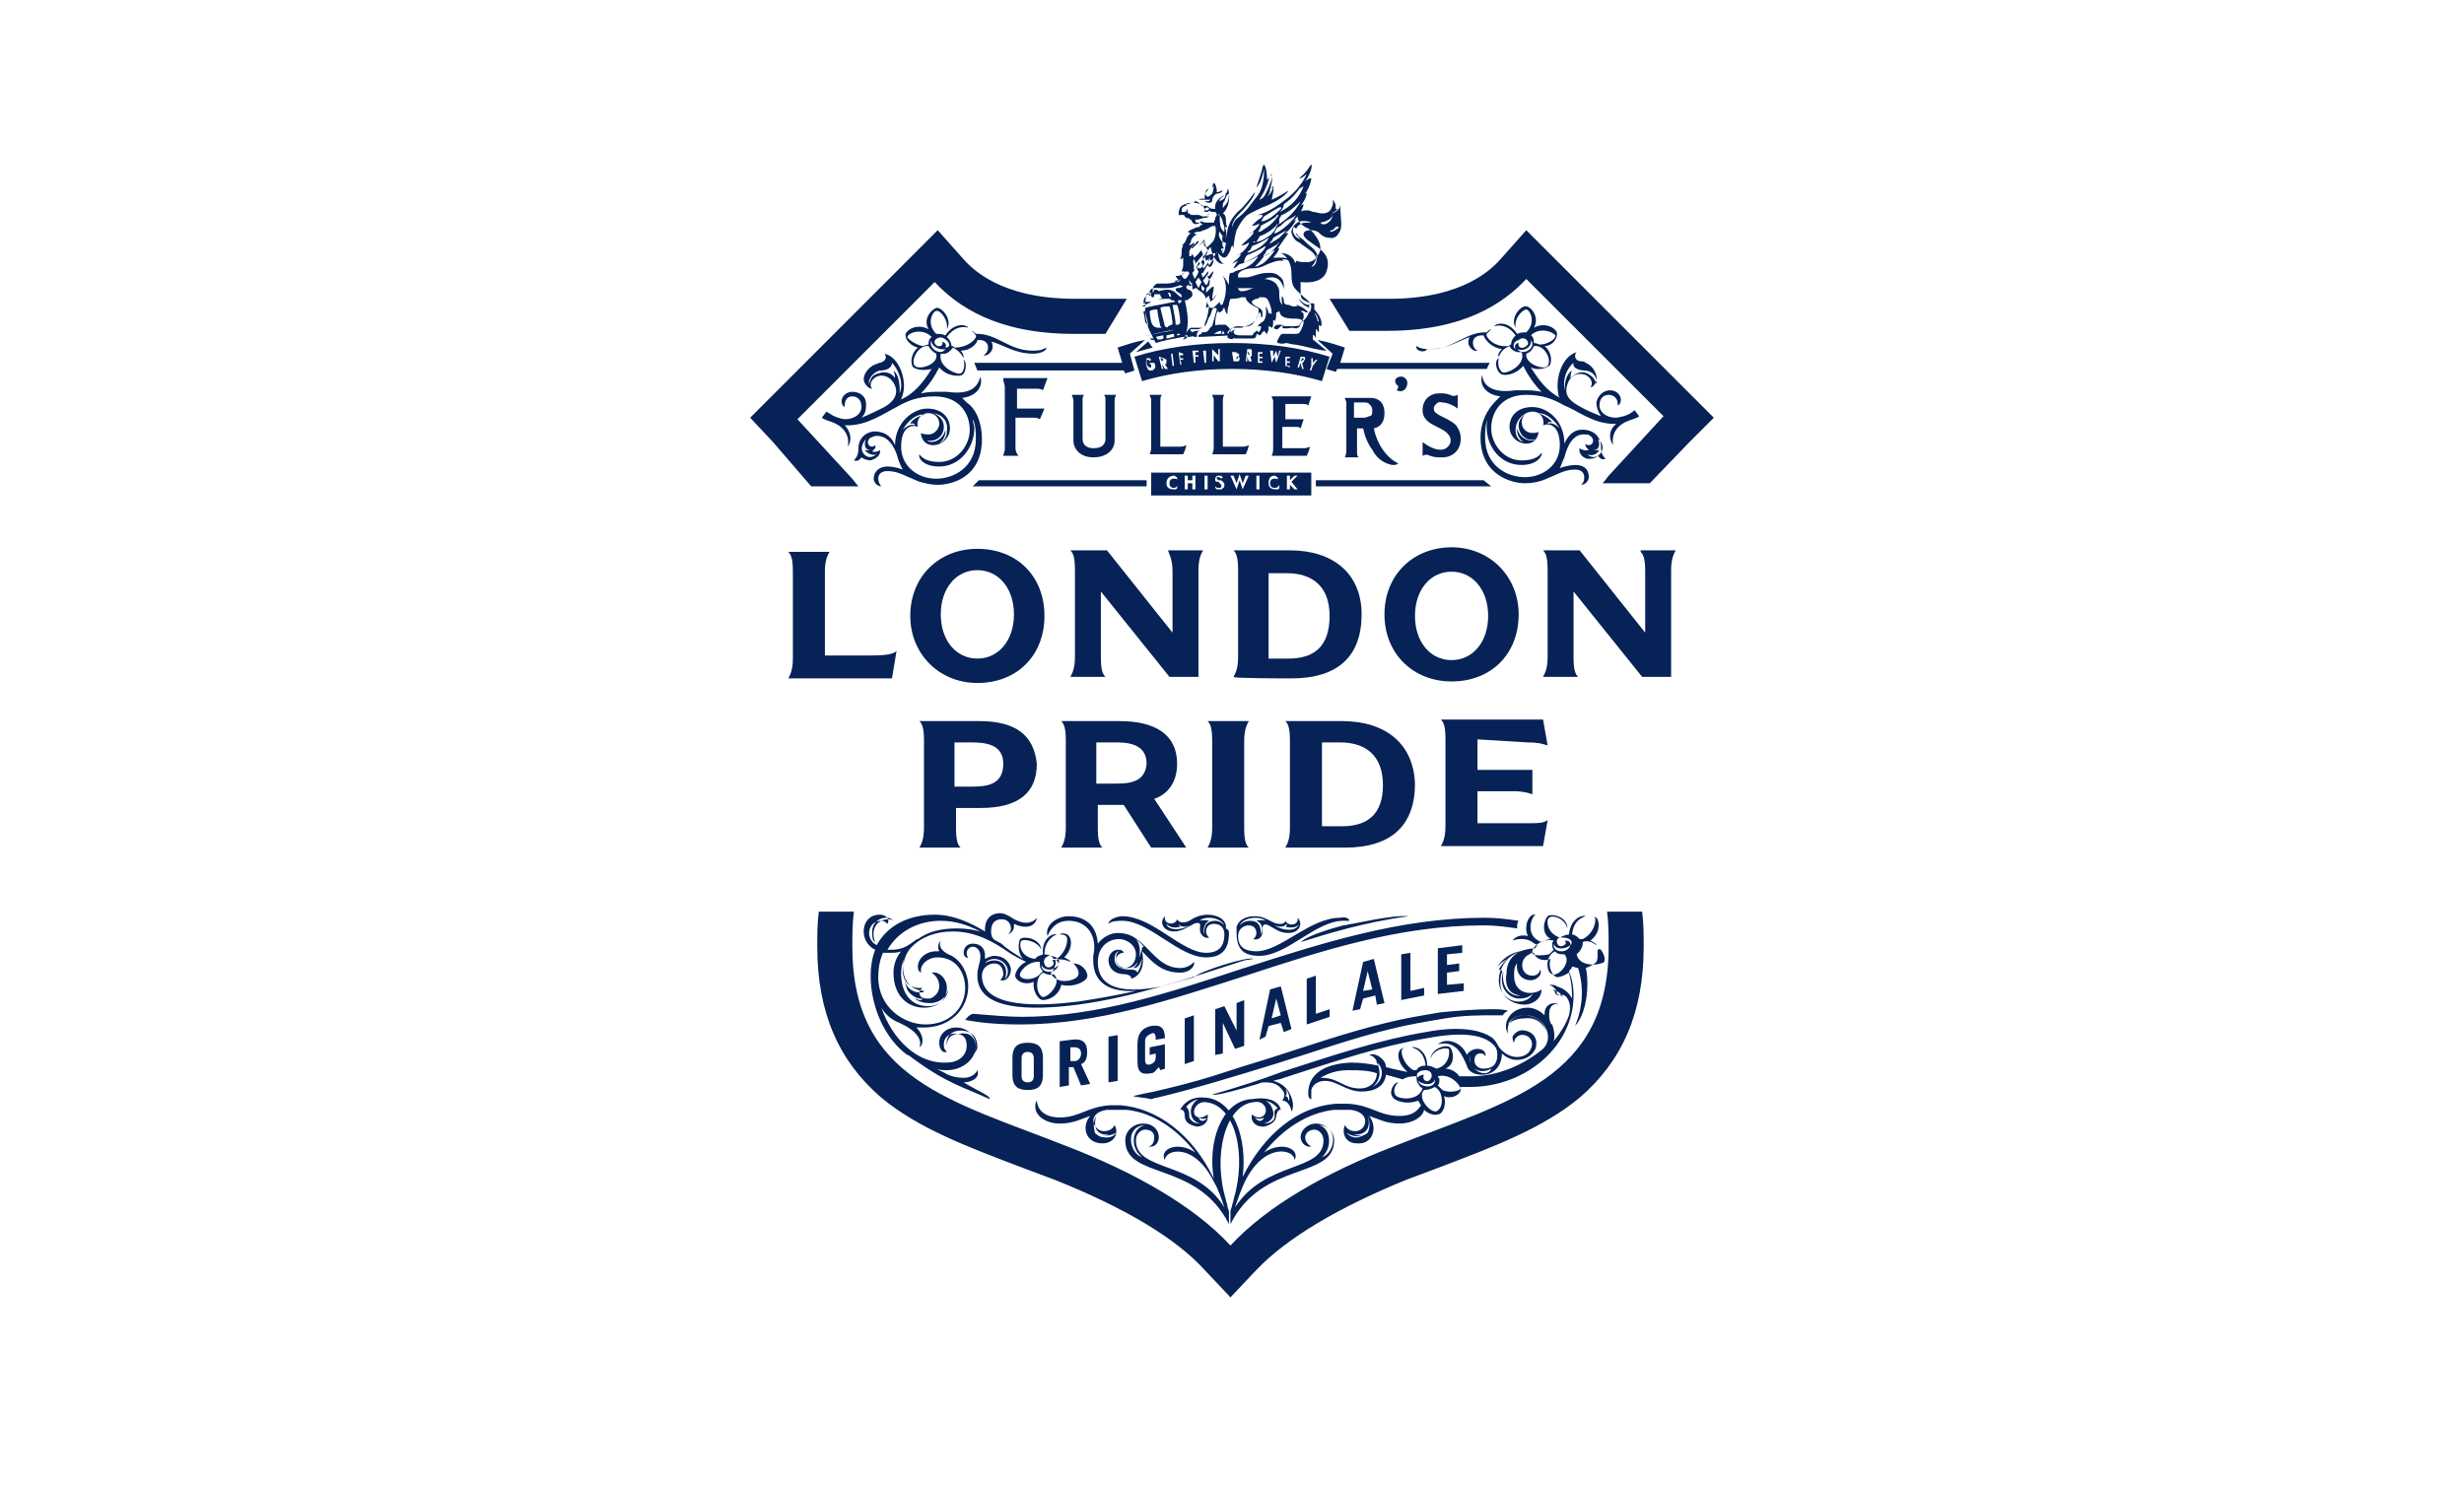 <?xml version="1.0" encoding="utf-8"?>
<!-- Generator: Adobe Illustrator 25.1.0, SVG Export Plug-In . SVG Version: 6.00 Build 0)  -->
<svg version="1.1" id="Layer_1" xmlns="http://www.w3.org/2000/svg" xmlns:xlink="http://www.w3.org/1999/xlink" x="0px" y="0px"
	 viewBox="0 0 161.6 97.6" style="enable-background:new 0 0 161.6 97.6;" xml:space="preserve">
<style type="text/css">
	.st0{fill:#062256;}
</style>
<g id="XMLID_44_">
	<g id="XMLID_28_">
		<path id="XMLID_1581_" class="st0" d="M66.4,69.4c0-0.8,0.4-1,1-1c0.6,0,1,0.2,1,1v1.1c0,0.8-0.4,1-1,1c-0.6,0-1-0.2-1-1V69.4z
			 M67,70.6c0,0.3,0.2,0.4,0.4,0.4c0.2,0,0.4-0.1,0.4-0.4v-1.2c0-0.3-0.2-0.4-0.4-0.4c-0.2,0-0.4,0.1-0.4,0.4V70.6z"/>
		<path id="XMLID_1578_" class="st0" d="M70.9,71.2L70.4,70l-0.3,0v1.2l-0.6,0.1v-3l0.8-0.1c0.7-0.1,1,0.2,1,0.8
			c0,0.4-0.1,0.7-0.4,0.8l0.6,1.3L70.9,71.2z M70.2,69.6l0.3,0c0.2,0,0.4-0.2,0.4-0.5s-0.2-0.4-0.4-0.4l-0.3,0V69.6z"/>
		<path id="XMLID_1576_" class="st0" d="M72.7,71v-3l0.6-0.1v3L72.7,71z"/>
		<path id="XMLID_1574_" class="st0" d="M76,70c-0.2,0.2-0.3,0.4-0.5,0.4c-0.6,0.1-0.9,0-0.9-0.8v-1.1c0-0.8,0.4-1.1,0.9-1.2
			c0.6-0.1,0.9,0.1,0.9,0.8l-0.6,0.1c0-0.4-0.1-0.5-0.3-0.4c-0.2,0.1-0.4,0.2-0.4,0.5v1.2c0,0.3,0.1,0.4,0.4,0.3
			c0.2-0.1,0.3-0.2,0.3-0.5v-0.2l-0.4,0.1v-0.5l1-0.2v1.6l-0.3,0.1L76,70z"/>
		<path id="XMLID_1572_" class="st0" d="M77.7,69.8v-3l0.6-0.2v3L77.7,69.8z"/>
		<path id="XMLID_1570_" class="st0" d="M79.7,69.2v-3l0.6-0.2l0.8,1.6h0v-1.8l0.5-0.2v3L81,68.8l-0.8-1.7h0v2L79.7,69.2z"/>
		<path id="XMLID_1567_" class="st0" d="M82.6,68.2l0.7-3.3l0.7-0.2l0.7,2.8l-0.5,0.2L84,67.1l-0.8,0.2l-0.2,0.7L82.6,68.2z
			 M83.4,66.8l0.6-0.2l-0.3-1.1h0L83.4,66.8z"/>
		<path id="XMLID_1565_" class="st0" d="M85.7,67.2v-3l0.6-0.2v2.5l0.9-0.3v0.5L85.7,67.2z"/>
		<path id="XMLID_1562_" class="st0" d="M88.7,66.3l0.7-3.2l0.7-0.2l0.7,2.9l-0.5,0.1l-0.1-0.6l-0.8,0.2l-0.2,0.7L88.7,66.3z
			 M89.4,65l0.6-0.1l-0.3-1.2h0L89.4,65z"/>
		<path id="XMLID_1560_" class="st0" d="M91.9,65.6v-3l0.6-0.1V65l0.9-0.2v0.5L91.9,65.6z"/>
		<path id="XMLID_1558_" class="st0" d="M94.3,65.2v-3l1.6-0.2v0.5l-1,0.1v0.7l0.8-0.1v0.5l-0.8,0.1v0.8l1.1-0.1V65L94.3,65.2z"/>
		<path id="XMLID_1557_" class="st0" d="M81.9,47.3h-2.7c0.2,0.2,0.3,0.5,0.3,1.3v5.7c0,0.8-0.2,1.1-0.3,1.3h2.7
			c-0.2-0.2-0.3-0.5-0.3-1.3v-5.7C81.6,47.8,81.8,47.5,81.9,47.3z"/>
		<path id="XMLID_1556_" class="st0" d="M100.2,48.7c0.7,0,1,0.1,1.3,0.2l-0.3-1.7h-6.7c0.2,0.2,0.3,0.5,0.3,1.3v5.7
			c0,0.8-0.2,1.1-0.3,1.3h6.7l0.3-1.7c-0.3,0.2-0.6,0.2-1.3,0.2h-3.3v-2.1h2.3c0.7,0,1,0.1,1.3,0.2v-1.6h-3.6v-2L100.2,48.7
			L100.2,48.7z"/>
		<path id="XMLID_1553_" class="st0" d="M88,47.3c-0.3,0-3.7,0-3.7,0c0.2,0.2,0.3,0.5,0.3,1.3v5.7c0,0.8-0.2,1.1-0.3,1.3
			c0,0,3.6,0,3.9,0c3.1,0,4.6-1.5,4.6-4.2C92.7,48.8,90.9,47.3,88,47.3z M88,54.2c-0.3,0-0.9,0-1.3,0v-5.5c0.3,0,0.7,0,1.2,0
			c1.6,0,2.8,0.8,2.8,2.8C90.7,53.4,89.7,54.2,88,54.2z"/>
		<path id="XMLID_1550_" class="st0" d="M64.2,47.3c-0.3,0-3.9,0-3.9,0c0.2,0.2,0.3,0.5,0.3,1.3v5.7c0,0.8-0.2,1.1-0.3,1.3h2.7
			c-0.2-0.2-0.3-0.5-0.3-1.3V53c0.6,0,1.2,0,1.6,0c2.5,0,3.7-1,3.7-2.9C67.8,48.2,66.6,47.3,64.2,47.3z M63.7,51.6
			c-0.3,0-0.8,0-1.1,0v-2.9c0.3,0,0.7,0,1.1,0c0.9,0,2.1,0.1,2.1,1.4C65.8,51.5,64.7,51.6,63.7,51.6z"/>
		<path id="XMLID_1547_" class="st0" d="M77.2,50.1c0-1.9-1.4-2.8-3.8-2.8c-0.3,0-3.8,0-3.8,0c0.2,0.2,0.3,0.5,0.3,1.3v5.7
			c0,0.8-0.2,1.1-0.3,1.3h2.7c-0.2-0.2-0.3-0.5-0.3-1.3v-1.5c0.6,0,1.4,0,1.7,0l1.8,2.8h2.3l-2.1-3.2C76.6,52.1,77.2,51.3,77.2,50.1
			z M73.1,51.4c-0.3,0-0.8,0-1.2,0v-2.7c0.3,0,0.7,0,1.2,0c0.7,0,2.1,0,2.1,1.4C75.1,51.4,73.9,51.4,73.1,51.4z"/>
		<path id="XMLID_1546_" class="st0" d="M54.1,43v-5.5c0-0.8,0.2-1.1,0.3-1.3h-2.7c0.2,0.2,0.3,0.5,0.3,1.3v5.7
			c0,0.8-0.2,1.1-0.3,1.3h6.8l0.3-1.8C58.5,43,57.7,43,56.5,43C56.4,43,54.2,43,54.1,43z"/>
		<path id="XMLID_1543_" class="st0" d="M64.1,36c-2.5,0-4.4,1.8-4.4,4.4c0,2.5,1.9,4.4,4.4,4.4c2.6,0,4.4-1.8,4.4-4.4
			C68.5,37.8,66.7,36,64.1,36z M64.1,43.2c-1.4,0-2.4-1.2-2.4-2.9s1-2.9,2.4-2.9c1.4,0,2.4,1.2,2.4,2.9C66.5,42,65.5,43.2,64.1,43.2
			z"/>
		<path id="XMLID_1540_" class="st0" d="M95.2,44.7c2.6,0,4.4-1.8,4.4-4.4c0-2.5-1.9-4.4-4.4-4.4s-4.4,1.8-4.4,4.4
			C90.8,42.9,92.7,44.7,95.2,44.7z M95.2,37.5c1.4,0,2.4,1.2,2.4,2.9s-1,2.9-2.4,2.9c-1.4,0-2.4-1.2-2.4-2.9S93.8,37.5,95.2,37.5z"
			/>
		<path id="XMLID_1537_" class="st0" d="M84.7,44.5c3.1,0,4.6-1.5,4.6-4.2s-1.9-4.2-4.7-4.2c-0.3,0-3.7,0-3.7,0
			c0.2,0.2,0.3,0.5,0.3,1.3v5.7c0,0.8-0.2,1.1-0.3,1.3C80.8,44.5,84.4,44.5,84.7,44.5z M83.2,37.6c0.3,0,0.7,0,1.2,0
			c1.6,0,2.8,0.8,2.8,2.8c0,2-1,2.8-2.7,2.8c-0.3,0-0.9,0-1.3,0V37.6z"/>
		<path id="XMLID_1536_" class="st0" d="M76.9,37.5v4l-4.3-5.4l0,0l0,0l0,0l0,0h-2.4c0.2,0.2,0.3,0.5,0.3,1.3v5.7
			c0,0.8-0.2,1.1-0.3,1.3h2.3c-0.2-0.2-0.3-0.5-0.3-1.3v-4.3l4.5,5.6l0,0h1.9v-7c0-0.8,0.2-1.1,0.3-1.3h-2.3
			C76.7,36.4,76.9,36.7,76.9,37.5z"/>
		<path id="XMLID_1535_" class="st0" d="M107.6,36.2c0.2,0.2,0.3,0.5,0.3,1.3v4l-4.3-5.4l0,0l0,0l0,0l0,0h-2.4
			c0.2,0.2,0.3,0.5,0.3,1.3v5.7c0,0.8-0.2,1.1-0.3,1.3h2.3c-0.2-0.2-0.3-0.5-0.3-1.3v-4.3l4.5,5.6l0,0h1.9v-7c0-0.8,0.2-1.1,0.3-1.3
			H107.6z"/>
		<path id="XMLID_1237_" class="st0" d="M87.2,19.6h3.9c4.9,0,6.8-2,7.4-2.7l1.6-1.8l1.7,1.7l9,9l1.6,1.6l-1.6,1.6l-2.6,2.7h-3.1
			c0.2-0.2,0.3-0.4,0.5-0.6l3.5-3.8l-9-9c-1.5,1.6-4.1,3.4-9.1,3.4h-2.5L87.2,19.6z M105.4,59.8c0.1,0.8,0.1,1.6,0.1,2.3
			c0,8.7-6.5,10.1-14.1,13.1c-4.4,1.7-8.3,3.9-10.7,6.5c-2.4-2.6-6.3-4.8-10.7-6.5c-7.6-3-14.1-4.4-14.1-13.1c0-0.7,0-1.5,0.1-2.3
			h-2.3c-0.1,0.8-0.1,1.5-0.1,2.3c0,4.3,1.4,7.5,4.2,9.9c2.4,2,5.6,3.2,9,4.5c0.8,0.3,1.6,0.6,2.4,0.9c4.5,1.8,7.9,3.8,9.8,5.9
			l1.7,1.8l1.7-1.8c2-2.1,5.4-4.1,9.8-5.9c0.8-0.3,1.6-0.6,2.4-0.9c3.4-1.3,6.6-2.5,9-4.5c2.8-2.4,4.2-5.6,4.2-9.9
			c0-0.7,0-1.5-0.1-2.3C107.8,59.8,105.4,59.8,105.4,59.8z M53.2,31.9h3.1c-0.2-0.2-0.3-0.4-0.5-0.6l-3.5-3.8l9-9
			c1.5,1.6,4.1,3.4,9.1,3.4h2.1l1.4-2.3h-3.4c-4.9,0-6.8-2-7.4-2.7l-1.6-1.8l-1.7,1.7l-9,9l-1.6,1.6l1.5,1.6L53.2,31.9z M63.3,66.9
			c1,0.2,2.2,0.3,3.6,0.3c5.1,0,9.8-1.6,14.8-3.2c4.9-1.6,10-3.3,15.6-3.3c0.8,0,1.5,0.1,2.2,0.2c0-0.2,0-0.4,0.1-0.5
			c-0.7-0.1-1.4-0.2-2.2-0.2c-5.6,0-10.8,1.7-15.8,3.3c-4.9,1.6-9.6,3.2-14.6,3.2c-0.8,0-2-0.1-3.2-0.2
			C63.5,66.6,63.4,66.8,63.3,66.9z M98.9,66.3c-0.3-0.1-0.7-0.1-1.1-0.1c-1,0-2.2,0.1-3.3,0.2c-1.2,0.2-2.4,0.4-3.6,0.7
			c-2.5,0.6-5.1,1.5-7.6,2.3c-1.3,0.4-2.6,0.8-3.8,1.2c-1.3,0.4-2.5,0.7-3.8,1c-0.5,0.1-1,0.2-1.4,0.3c0.4,0.1,0.8,0.1,1.2,0.2
			c0.1,0,0.2-0.1,0.4-0.1c2.5-0.6,5.1-1.4,7.7-2.2c2.6-0.8,5.1-1.7,7.6-2.3c1.2-0.3,2.4-0.5,3.6-0.7s2.2-0.2,3.2-0.2
			c0.2,0,0.4,0,0.6,0C98.5,66.6,98.7,66.4,98.9,66.3z M84,72.8c0,0-0.2-0.1-0.3,0.4l0,0c0,0.3-0.3,0.6-0.8,0.7c0,0,0,0-0.1,0
			c-0.3,0-0.8-0.2-0.7-0.8c0,0,0.2,0.2,0.5,0.2c0.7-0.1,0.5-1.2-0.4-1c-1.8,0.2-2.7,3.4-1.8,6.4c0,0.1,0.1,0.3,0.1,0.4c0,0,0,0,0,0
			c0,0,0,0,0,0c0,0.1,0.1,0.3,0.1,0.4l0,0.5l0,0v0.3c-2.1-4.2-6.8-2.9-6.8-5.5c0-0.6,0.5-1.1,1.2-1.1c0.6,0,1,0.4,1,0.9
			c0,0.3-0.2,0.7-0.7,0.6c0.2,0,0.4-0.2,0.4-0.6c0-0.3-0.2-0.5-0.6-0.5c-0.3,0-0.6,0.3-0.6,0.7c0,2.1,3.9,1.3,5.8,4.4
			c-0.2-0.6-0.4-1.2-0.7-1.7l0,0c-1.3-2.6-3.2-2.1-3.2-1.4c-0.4-0.7,0.8-1.3,2-0.5c-1.2-1.5-2.7-2.6-4.5-2.8l-0.6,0c0,0,0,0-0.1,0
			c-0.2,0-0.4,0-0.6,0c-1.4,0.2-0.9,1.4-0.2,1.4c0.4,0,0.6-0.2,0.7-0.4c0.3,0.5,0,1.2-0.8,1.2c-1.1,0-1.4-1.1-0.8-1.8
			c-0.6,0.2-1.1,0.5-2,0.5c-0.9,0-1.6-0.5-1.6-1.1c0-0.1,0-0.3,0.1-0.4c0,0,0,1.1,1.5,1.1c1.3,0,1.8-0.7,3.3-0.8c0.1,0,0.2,0,0.3,0
			c0,0,0.1,0,0.1,0c0,0,0.1,0,0.1,0c0.1,0,0.2,0,0.2,0c2.4,0.2,4.7,1.9,6.1,4.8c-0.4-2.4,0.5-5,2.4-5.2c0,0,0.1,0,0.1,0
			C83.3,71.9,83.9,72.3,84,72.8z M71.9,73.2c-0.3,0.5-0.1,0.9-0.1,1.1c0,0,0,0,0,0c0,0,0,0,0,0s0,0,0,0v0l0,0
			c0.1,0.1,0.3,0.3,0.6,0.3c0.6,0.1,0.8-0.3,0.8-0.3c-0.3,0.2-0.7,0.2-1,0.2c0.4,0,0.5-0.1,0.5-0.1C72.2,74.5,71.6,74.2,71.9,73.2z
			 M74.9,75.9c-0.8-0.6-0.7-1.9,0.2-2.1C73.7,73.9,74.1,75.7,74.9,75.9z M82.9,73.3c0,0-0.3,0.2-0.6,0
			C82.5,73.6,82.8,73.6,82.9,73.3z M83.8,72.7c-0.3-0.4-0.8-0.5-0.8-0.5c0.2,0.1,0.4,0.3,0.5,0.7s-0.2,0.7-0.6,0.8
			c0.3,0,0.6-0.1,0.7-0.4C83.6,73,83.5,72.8,83.8,72.7z M100.7,68.8c-0.3,0.6-0.9,0.8-1.5,0.7c-0.3-0.1-0.5-0.2-0.7-0.4c0,0,0,0,0,0
			c0,0.8-0.5,1.4-1.3,1.4c-0.5,0-0.9-0.2-1-0.6c-0.3-0.7-0.7-1.7-1.9-1.4c0.6-0.5,1.6-0.1,1.9,0.7c0.1-0.2,0.4-0.4,0.7-0.4
			c0.5,0,0.6,0.4,0.5,0.5c0-0.1-0.1-0.2-0.3-0.2c-0.3,0-0.4,0.2-0.4,0.5c0,0.2,0.2,0.5,0.6,0.5c0.6,0,0.9-0.3,0.9-0.9
			c0-0.2,0-0.5-0.4-0.8c-0.5-0.4-1.6-0.8-4.2-0.3c-3,0.5-6,1.5-9.4,2.6c-0.2,0.1-0.4,0.1-0.7,0.2c0.8,0.2,1.2,0.8,1.3,1.5
			c0,0.2,0,0.4-0.1,0.5c0,0-0.1-0.7-0.6-0.7c0,0,0.3-0.4,0-0.7l0,0C83.8,71.1,83.5,71,83,71c-0.2,0-0.3,0-0.5,0.1
			c-1.3,0.4-2.8,0.8-3,0.7c1.4-0.4,3.3-1,4.6-1.5c3.4-1.1,6.4-2.1,9.4-2.6c2.1-0.4,3.6-0.2,4.4,0.4c0.1,0.1,0.2,0.2,0.3,0.4l0,0
			c0.2,0.4,0.6,0.7,1,0.8c0.4,0.1,1,0,1.2-0.5c0.2-0.4,0-0.8-0.4-0.9c-0.4-0.1-0.7,0.2-0.7,0.5c-0.1-0.1-0.1-0.3-0.1-0.4
			c0.1-0.2,0.4-0.5,0.8-0.4C100.6,67.7,100.9,68.2,100.7,68.8z M84.3,71.4c0,0,0.2,0.3,0,0.5c0.1,0,0.2,0.1,0.2,0.3
			C84.6,72.2,84.6,71.7,84.3,71.4z M97.8,70.1c-0.7,0.4-1.4,0-1.4-0.6c0-0.2,0.1-0.4,0.2-0.4c-0.3,0.2-0.2,0.5-0.2,0.5
			c-0.1-0.2-0.2-0.4-0.2-0.4c0.2,0.3,0.2,0.6,0.4,0.8c0.2,0.2,0.4,0.4,0.8,0.4C97.6,70.4,97.8,70.2,97.8,70.1z M85.3,61.8
			c1.6-0.5,4.1-1.3,7.1-1.7c-1.1-0.1-3.6,0.5-3.7,0.5c-0.2,0-0.4,0.1-0.6,0.1C86.6,61.1,85.6,61.5,85.3,61.8z M82.2,62.9L81.6,63
			c-3.7,1.2-7.2,2.4-10.9,2.9c-3.1,0.4-6.6,0.4-6.6-1.9l0,0c0-0.6,0.2-0.8,0.2-1.3c0-0.3-0.2-0.6-0.5-0.6c-0.2,0-0.4,0.2-0.4,0.4
			c0,0.1,0,0.2,0.1,0.3c-0.2,0.1-0.3-0.2-0.3-0.3c0-0.3,0.2-0.6,0.6-0.6c0.4,0,0.8,0.2,0.8,0.8c0,0.1,0,0.2,0,0.2
			c0.2-0.1,0.4-0.2,0.6-0.2c0.8,0,1.1,0.6,1.1,0.9s-0.2,0.8-0.7,0.7c0,0,0.2-0.2,0.2-0.4c0-0.4-0.2-0.7-0.6-0.7
			c-0.4,0-0.8,0.3-0.8,0.8c0,2.2,3.9,2,6.3,1.7l0,0c1.3-0.2,2.5-0.4,3.8-0.7c-1.7,0.1-2.8-0.5-2.8-2c0-0.1,0-0.2,0-0.3l0,0
			c0.3-1.3-0.4-2.3-1.6-2.3c-0.8,0-1.2,0.5-1.4,1c-0.2-0.7,0.6-1.3,1.4-1.3c0.7,0,1.8,0.3,1.9,1.8c0.3-0.4,0.8-0.7,1.3-0.7
			c0.4,0,0.8,0.1,1.1,0.3c1,0.6,1.6,2,3,2c0.6,0,0.9-0.4,0.9-0.4c0.1,0.2-0.2,0.7-0.9,0.7c-1.3,0-1.9-0.8-2.5-1.4
			c0.2,1-0.1,1.6-0.7,1.8c0-0.3-0.5-0.3-0.5-0.3c-0.6,0-1-0.4-1-0.9c0-0.4,0.3-0.7,0.6-0.7c0.2,0,0.3,0,0.4,0.2
			c-0.3,0-0.5,0.2-0.5,0.5c0,0.2,0.2,0.5,0.5,0.5c0.5,0,0.8-0.4,0.8-0.9c0-0.5-0.4-0.9-1-1c0,0-0.1,0-0.1,0c-0.8,0-1.4,0.6-1.4,1.5
			c0,2,2.2,2,4.2,1.6c0.7-0.2,1.4-0.4,2.1-0.6C78.7,63.7,81.9,62.7,82.2,62.9z M74.9,62.9c-0.2,0.6-0.4,0.6-0.6,0.6
			c0.2-0.1,0.3-0.3,0.3-0.4c-0.1,0.2-0.3,0.4-0.7,0.4c-0.5,0-0.7-0.3-0.7-0.6c0-0.2,0-0.4,0.2-0.5c-0.1,0-0.3,0.1-0.3,0.5
			c0,0.6,0.6,0.7,1,0.7c0.2,0,0.4,0,0.5,0.2C74.8,63.5,74.9,63,74.9,62.9z M74.5,61.6c0,0,0.4,0.4,0.2,1.2c0.1-0.2,0.2-0.5,0.2-0.6
			c0-0.1,0.1-0.1,0.1-0.1c0.1,0,0.1,0.1,0.1,0.1C74.8,61.8,74.5,61.6,74.5,61.6z M64.6,63.2c0,0,0.2-0.2,0.6-0.2
			c0.8,0,0.9,0.8,0.7,1.2c0,0,0.2-0.1,0.2-0.5c0-0.4-0.4-0.8-0.9-0.8C65,62.9,64.7,63,64.6,63.2z M80.6,61.2c0,1-0.4,1.6-1.5,1.6
			c-1.8,0-3.7-2.4-5.5-2.4c-0.2,0-0.7,0-0.9,0.2c0-0.3,0.6-0.5,0.9-0.5c2,0,3.9,2.4,5.5,2.4c0.9,0,1.2-0.5,1.2-1.2
			c0-0.4-0.2-0.7-0.7-0.7c-0.3,0-0.5,0.2-0.5,0.5c0,0.2,0.1,0.3,0.2,0.4c-0.3,0.1-0.6-0.2-0.6-0.5c0-0.1,0-0.2,0-0.2l0,0
			c0.1-0.3-0.2-0.3-0.4-0.2c-0.4,0.2-0.8,0.5-1.3,0.5c-0.7,0-1-0.6-0.6-1c-0.1,0.6,0.7,0.6,0.8,0.2c0.1,0.2,0.4,0.3,0.8,0.1
			c0.3-0.2,0.7-0.4,1.2-0.4c0.5,0,1.1,0.2,1.2,0.7c0,0,0,0,0,0c0,0,0,0.1,0,0.2c0,0,0,0,0,0C80.6,61,80.6,61.1,80.6,61.2z M78,60.7
			c-0.4,0.2-0.7,0-0.7-0.1c0,0.1,0.1,0.2,0.1,0.2c-0.5,0.1-0.7,0-0.9-0.2C76.6,61.1,77.6,61,78,60.7z M80.3,60.7
			c-0.3-0.6-1.4-0.6-1.6-0.3c0.3-0.1,0.6,0,0.6,0c-0.4,0.2-0.4,0.7-0.3,0.9c-0.1-0.6,0.2-0.9,0.7-0.9C80,60.4,80.2,60.6,80.3,60.7z
			 M88.5,60.4c-0.2,0-0.3,0-0.4,0c-1.8,0-3.7,2.3-5.5,2.3c-1.1,0-1.5-0.5-1.5-1.5c0-0.1,0-0.1,0-0.2c0,0,0,0,0,0c0-0.1,0-0.1,0-0.2
			c0,0,0,0,0,0c0.2-0.6,0.8-0.7,1.2-0.7c0.5,0,0.8,0.2,1.2,0.4c0.4,0.2,0.8,0.1,0.8-0.1c0.2,0.4,0.9,0.3,0.8-0.2
			c0.4,0.4,0.1,1-0.6,1c-0.6,0-0.9-0.3-1.3-0.5c-0.2-0.1-0.4-0.1-0.4,0.2l0,0c0,0.1,0,0.2,0,0.2c0,0.4-0.3,0.6-0.6,0.5
			c0.1-0.1,0.2-0.2,0.2-0.4c0-0.3-0.2-0.5-0.5-0.5c-0.4,0-0.7,0.3-0.7,0.7c0,0.6,0.3,1,1.2,1c1.6,0,3.5-2.2,5.5-2.2
			C88.3,60.1,88.5,60.3,88.5,60.4z M83.6,60.7c0.4,0.3,1.4,0.5,1.6-0.1c-0.1,0.2-0.4,0.3-0.9,0.2c0,0,0.1,0,0.1-0.2
			C84.3,60.7,84.1,60.9,83.6,60.7z M81.3,60.7c0.1-0.1,0.3-0.3,0.7-0.3c0.5,0,0.7,0.3,0.7,0.9c0.1-0.2,0.2-0.7-0.3-0.9
			c0,0,0.2-0.1,0.6,0C82.7,60.1,81.6,60.1,81.3,60.7z M71.3,64.1c-0.1,0.3-0.9,0.7-1.7,0.5c-0.1,0.6-0.7,1-1.2,1
			c-0.3,0-0.7-0.6-0.6-1.2c-0.4,0.2-1,0.1-1.2-0.3c-0.1-0.2,0.2-0.8,0.7-1c-0.4-0.2-0.8-0.4-1.1-0.6l0,0c-1-0.7-2.2-1.4-3.7-1.4
			c-1.2,0-2.1,0.4-2.7,1c0,0,0,0,0,0c-0.2,0.2-0.3,0.4-0.4,0.6c-0.1,0.3-0.2,0.6-0.2,0.9c0,0.8,0.5,1.3,1.3,1.2
			c-0.1,0.1-0.2,0.2-0.2,0.3c0,0.3,0.2,0.4,0.5,0.4c0.1,0,0.2,0,0.2,0c0.3-0.1,0.6-0.4,0.6-0.8c0-0.4-0.2-0.7-0.5-0.9
			c0.5-0.1,1,0.4,1,1c0,0.7-0.5,1.3-1.5,1.3c-1,0-2-0.7-2-2.3c0-0.4,0.1-0.9,0.5-1.4c-0.2,0.1-0.5,0.1-0.8,0.1c-0.2,0-0.3,0-0.4,0
			c-0.2,0.5-0.3,1-0.3,1.6c0,2,1.7,3.1,3.1,3.1c1.6,0,2.6-1.1,2.6-2.4c0-1-0.6-2-1.8-2c-0.7,0-1.1,0.5-1.1,0.8c0,0.1,0,0.2,0,0.2
			c-0.2-0.1-0.2-0.3-0.2-0.4c0-0.5,0.5-1,1.2-1c0.1,0,0.1,0,0.2,0c-0.1-0.2-0.1-0.5,0.1-0.7c0,0-0.3,0.5,0.5,0.9l0,0
			c0.8,0.3,1.3,1.2,1.3,2.1c0,1.5-1.2,2.7-2.9,2.7c-0.2,0-0.3,0-0.5,0c0.5,0.5,0.5,1.1,0.2,1.3c0.2-0.5-0.2-1.1-1.3-1.6h0
			c-0.5-0.2-0.9-0.5-1.2-1c0.7,2,2.3,3.7,4.3,3.6l0,0l0,0c0.8,0,1.3-0.5,1.3-1.1c0-0.5-0.2-0.8-0.8-0.8c-0.4,0-0.7,0.3-0.7,0.7
			c0,0.2,0,0.3,0.2,0.5c-0.3,0.1-0.5-0.2-0.5-0.6c0-0.6,0.5-1,1.1-1c0.8,0,1.3,0.6,1.3,1.2c0,0.9-0.9,1.6-1.9,1.6
			c-0.2,0-0.5,0-0.7-0.1c0.2,0.1,0.4,0.2,0.6,0.3c0.3,0.2,0.8,0.3,1.2,0.3c0.7,0,0.9-0.5,0.9-0.5c0.2,0.5-0.4,0.8-0.9,0.8
			c0,0,0,0,0,0c1,0.6,1.8,0.9,1.7,1.1c-1.7-0.8-2.8-1-5.2-2.8c0,0-0.1-0.1-0.2-0.1c0,0,0,0,0,0l0,0c-1.5-1.1-2.4-3.2-2.4-5.2
			c0-0.6,0.1-1.2,0.3-1.7c-1.1-0.5-1-2.3,0.3-2.3c0.4,0,0.7,0.3,0.5,0.6c-0.1-0.1-0.2-0.2-0.4-0.2c-0.9,0-1.1,1.2-0.3,1.6
			c0.7-1.3,2.1-2,3.8-2c1.2,0,2.3,0.5,3.3,1.1c0-0.1,0-0.2,0-0.2c0-0.5,0.3-1,1-1c0.2,0,0.4,0.1,0.6,0.2l0,0
			c0.7,0.5,1.4,0.6,1.8,0.1c-0.1,0.7-0.9,0.7-1.5,0.4c0,0,0,0.1,0,0.2c0,0.2-0.2,0.5-0.5,0.5c0.2,0,0.3-0.2,0.3-0.4
			c0-0.3-0.2-0.6-0.6-0.6c-0.4,0-0.7,0.2-0.7,0.8c0,0.3,0.1,0.5,0.3,0.6c0.1,0,0.1,0.1,0.2,0.1c0,0,0,0,0,0l0,0
			c0.2,0.1,0.3,0.2,0.4,0.3c0.4,0.3,0.7,0.5,1.2,0.8c-0.4-0.4-0.3-1.1-0.2-1.3c0.2-0.2,1.3-0.1,1.4,0.7c-0.3-0.6-1.1-0.7-1.3-0.6
			c-0.2,0.2-0.1,1.1,0.9,1.2c0.1-0.2,0.3-0.2,0.5-0.3c-0.1-1.1,0.7-1.4,0.9-1.3c-0.3,0.1-0.8,0.5-0.8,1.3c0.2,0,0.5,0.1,0.6,0.3h0
			c0.1,0,0.1,0,0.2,0c0.7-0.5,0.8-1.4,0.6-1.5c-0.1-0.1-0.2-0.1-0.4-0.1c0.1-0.1,0.3-0.1,0.5,0c0.3,0.2,0.4,0.9-0.2,1.5
			c0.2,0.1,0.4,0.2,0.4,0.3c-0.4-0.2-0.8-0.2-1-0.1l0,0c0.1,0.2,0,0.3-0.1,0.6c-0.1,0.1-0.1,0.2-0.2,0.2c0.4,0.9,1.7,0.5,1.8,0.2
			c0.1-0.2,0-0.5-0.3-0.8C71,63.2,71.4,63.8,71.3,64.1z M57.4,61.8c-0.3-0.7,0-1.5,0.9-1.5c0.2,0,0.3,0.1,0.3,0.1
			c-0.1-0.1-0.2-0.2-0.5-0.2c-0.5,0-0.9,0.4-0.9,0.9C57.2,61.4,57.2,61.7,57.4,61.8z M64,68.7c0,0,0,0.2-0.1,0.4
			c0.1-0.1,0.2-0.3,0.2-0.4c0-0.8-0.5-1.1-1.1-1.1c-0.5,0-1,0.3-0.9,1c0-0.5,0.3-0.8,0.9-0.8C63.5,67.7,64,68,64,68.7z M68.6,63.4
			c0.3,0.2,0.7-0.2,0.4-0.4c0.2-0.1,0.4,0,0.4,0.2c0.2-0.2-0.1-0.5-0.6-0.5C68.4,62.8,68.4,63.2,68.6,63.4z M68.3,63.3
			c0,0.6,1,0.6,1.1,0C69.1,63.7,68.5,63.7,68.3,63.3z M59.3,62.9C59.3,62.9,59.3,62.9,59.3,62.9c-0.2,0.4-0.2,0.8-0.2,1
			s0,2.1,1.8,2.1c0.9,0,1.3-0.8,1.3-1.1c-0.2,0.7-0.8,0.9-1.2,0.9c-0.4,0-0.8-0.1-1-0.3c0.1,0,0.2,0.1,0.3,0.1c0.1,0,0.2,0,0.2-0.1
			c-0.3,0.1-0.9-0.3-1-0.6c-0.1-0.3-0.2-0.6-0.2-0.9c0,0.7,0.5,1.1,1,1.1c0.2,0,0.3,0,0.3-0.1C59.2,64.9,59.1,63.5,59.3,62.9z
			 M62.8,60.9c0.6,0,1.1,0.1,1.5,0.2c-0.8-0.4-1.6-0.7-2.6-0.7c-1.5,0-2.8,0.7-3.5,1.9c0.1,0,0.2,0,0.3,0c0.7,0,1.1-0.3,1.5-0.6l0,0
			c0,0,0,0,0,0c0,0,0.1-0.1,0.2-0.1c0,0,0,0,0,0C60.9,61.1,61.7,60.9,62.8,60.9z M68.1,64c0.1-0.1,0.2-0.2,0.3-0.3
			c-0.1-0.1-0.2-0.2-0.2-0.4c0,0,0-0.1,0-0.2c-0.8-0.1-1.4,0.7-1.3,0.9C67,64.3,67.7,64.3,68.1,64z M69.1,63.9
			c-0.2,0.1-0.5,0-0.7-0.1c0,0,0,0,0,0c-0.6,0.4-0.4,1.5,0,1.6C68.8,65.4,69.7,64.4,69.1,63.9z M104.7,63.1
			c-0.1,0.1-0.4,0.3-0.7,0.4c0.2,0.7,0.2,2.8-0.7,3.8c0.5-1.2,0.6-2.5,0.2-3.8c-0.1,0-0.3-0.1-0.4-0.1c0,0.1-0.1,0.2-0.2,0.3
			c0.2,0.5,0.3,1,0.3,1.6c0,3.3-3.1,6-6.8,6c-0.2,0-0.4,0-0.6,0c0,0.1,0,0.1,0,0.2c-0.1,0.4-0.7,0.6-1.1,0.4
			c0.2,0.6-0.1,1.2-0.4,1.2c-0.3,0.1-0.7-0.1-0.9-0.3c-0.1,0.5-0.8,0.9-1.6,0.9c-0.9,0-1.4-0.3-2-0.5c0.6,0.8,0.2,1.9-0.8,1.8
			c-0.8,0-1-0.7-0.8-1.2c0.1,0.2,0.3,0.4,0.7,0.4c0.7,0,1.1-1.2-0.3-1.4c-0.2,0-0.3,0-0.5,0c-0.3,0-0.6,0-0.6,0
			c-1.8,0.2-3.4,1.3-4.6,2.8c1.2-0.8,2.4-0.2,2,0.5c0-0.7-1.9-1.2-3.2,1.3c-0.3,0.6-0.5,1.2-0.7,1.8c2-3.1,5.8-2.3,5.8-4.4
			c0-0.4-0.3-0.7-0.6-0.7c-0.4,0-0.6,0.3-0.6,0.5c0,0.3,0.2,0.5,0.4,0.6c-0.4,0.1-0.7-0.3-0.7-0.6c0-0.5,0.5-0.9,1-0.9
			c0.6,0,1.2,0.5,1.2,1.1c0,2.6-4.7,1.3-6.8,5.5v-0.3l0-0.5c0-0.2,0.1-0.3,0.1-0.4c0,0,0,0,0,0s0,0,0,0c0-0.1,0.1-0.3,0.1-0.4
			c0.9-3,0.1-6.2-1.8-6.4c-0.8-0.1-1.1,1-0.4,1c0.3,0,0.5-0.2,0.5-0.2c0.1,0.6-0.4,0.8-0.7,0.8c-0.5-0.1-0.8-0.3-0.8-0.7l0,0
			c0-0.5-0.3-0.4-0.3-0.4c0.2-0.4,0.7-0.9,1.6-0.8c0,0,0.1,0,0.1,0c1.9,0.2,2.7,2.8,2.4,5.2c1.4-2.8,3.6-4.6,6.1-4.8
			c0.1,0,0.2,0,0.3,0c0,0,0.1,0,0.2,0c0.1,0,0.2,0,0.3,0c1.6,0.1,2,0.8,3.4,0.8c0.9,0,1.2-0.4,1.4-0.7c-0.1-0.1-0.1-0.2-0.2-0.3
			c-0.8,0.3-1.6,0-1.7-0.3c-0.2-0.3,0.1-0.9,0.4-0.9c-0.3,0.3-0.3,0.6-0.2,0.8c0.1,0.3,1.5,0.5,1.8-0.4c-0.1-0.1-0.2-0.1-0.2-0.2
			c-0.2-0.2-0.2-0.4-0.2-0.6l0,0c-0.2,0-0.6,0-0.9,0.2h0h0c-0.4-0.1-0.7-0.2-1.1-0.3c-0.1,0.8-0.8,1.1-1.6,1.1c-1,0-1.6-0.7-2.4-0.7
			c-0.4,0-0.8,0.2-0.9,0.6c0,0,0,0.1,0,0.1l0,0c0,0.1,0,0.1,0,0.1l0,0c0,0.1,0,0.1,0,0.1c0,0.1,0,0.2,0,0.3c-0.1,0-0.2-0.1-0.2-0.4
			c0-1,0.7-1.9,2.8-2c0.7,0,1.3,0.1,1.8,0.2c-0.1-0.3-0.2-0.6-0.6-0.7c0.4-0.2,1.1,0.3,1.1,0.8c0.4,0.1,0.8,0.2,1.3,0.3
			c0,0,0.1,0,0.1,0c-0.7-0.6-0.7-1.3-0.4-1.5c0.2-0.1,0.4-0.1,0.5-0.1c-0.2,0-0.3,0-0.4,0.1c-0.2,0.1,0,1,0.7,1.4c0.1,0,0.1,0,0.2,0
			c0,0,0,0,0,0c0.1-0.2,0.3-0.3,0.6-0.3c-0.1-0.9-0.6-1.1-0.9-1.2c0.2-0.1,1,0.2,1,1.2l0,0c0.2,0,0.4,0.1,0.6,0.2
			c0.9-0.2,0.9-1.2,0.8-1.3c-0.2-0.1-1,0-1.2,0.7c0.1-0.8,1.1-1,1.3-0.8c0.2,0.2,0.4,1.1-0.3,1.4c0.4,0,0.8,0.3,0.9,0.5
			c0.2,0,0.5,0,0.8,0c1.8,0,3.5-0.8,4.7-1.8c0.8-0.8,0-2.2-1.1-2.2c-1.1,0-1.3,0.7-1.2,1.2c-0.4-0.6,0.1-1.7,1.3-1.7
			c0.4,0,0.8,0.2,1.1,0.5c0,0,0-0.1,0-0.1c0-0.7,0.7-0.8,0.9-0.6c-0.2-0.1-0.6,0-0.6,0.6c0,0.2,0,0.4,0.1,0.6c0,0,0,0.1,0.1,0.1
			c0,0,0,0,0,0l0,0c0.1,0.3,0.2,0.7,0.1,1.1c0.4-0.5,0.8-1.1,1-1.7c0.1-0.4,0.1-0.8-0.1-1.1l0,0c-0.2-0.4-0.7-0.2-0.7-0.2
			c0.1-0.5-0.5-0.7-0.5-0.7c0.2,0,0.4,0,0.5,0.1c0.4,0.1,0.8,0.4,1,0.8c0-0.1,0-0.2,0-0.3c0-0.5-0.1-1-0.2-1.4
			c-0.3,0.2-0.6,0.3-0.8,0.3c-0.3-0.1-0.6-0.7-0.4-1.2c-0.5,0.2-1,0-1.1-0.4c0,0,0,0,0,0c-0.1,0-0.2,0-0.3,0.1l0,0
			c-0.7,0.3-0.6,1.4,0.2,1.4c0.4,0,0.5-0.3,0.5-0.4c0.2,0.3-0.2,0.7-0.6,0.7c-0.7,0-1-0.6-0.9-1.1c-0.2,0.2-0.2,0.5-0.2,0.8
			c0,1.3,1.3,1.3,1.8,0.9c0,0.7-0.7,1-1.1,1c-0.8,0-1.6-0.5-1.6-1.4c0-0.2,0-0.5,0.1-0.7c0,0,0,0,0,0c0.1-0.2-0.2-0.2-0.2-0.2
			s0.6-1.3,2.4-1.4c0-0.1,0.1-0.1,0.1-0.2l0,0c-0.1-0.1-0.2-0.1-0.3-0.2c-0.6-0.4-1.3-0.1-1.3-0.1c0.2-0.3,0.6-0.4,1-0.3
			c-0.3-0.7,0.1-1.5,0.5-1.4c-0.3,0.2-0.7,1.4,0.4,1.8c0.2-0.1,0.4-0.2,0.6-0.2c-0.7-0.4-0.4-1.3-0.2-1.5c0.2-0.2,1.3,0,1.3,0.8
			c-0.2-0.7-1-0.9-1.2-0.7c-0.2,0.1-0.2,1,0.7,1.3c0.2-0.1,0.4-0.2,0.6-0.2l0,0c0.1-1,0.8-1.3,1.1-1.2c-0.3,0.1-0.8,0.3-0.9,1.2
			c0.2,0,0.4,0.2,0.5,0.3c0,0,0,0,0,0c0.1,0,0.1,0,0.2,0c0.8-0.4,0.9-1.3,0.8-1.4c-0.1-0.1-0.2-0.1-0.4-0.1c0.1,0,0.3,0,0.5,0.1
			c0.2,0.2,0.3,1-0.4,1.5c0.2,0.1,0.4,0.2,0.4,0.3c-0.4-0.3-0.7-0.3-0.9-0.2l0,0c0,0.2,0,0.3-0.2,0.6c-0.1,0.1-0.2,0.2-0.2,0.2
			c0.2,0.9,1.6,0.7,1.8,0.5c0.1-0.2,0-0.5-0.2-0.8C104.6,62.1,104.9,62.7,104.7,63.1z M99.7,62.4c0,0-0.9,0.1-1.5,1
			c0,0,0.4-0.4,0.7-0.5c-0.2,0.2-0.6,0.7-0.6,1.4c0,0.8,0.6,1.4,1.3,1.4c0.4,0,0.8-0.2,0.9-0.5c-0.3,0.3-0.7,0.3-0.9,0.3
			c-0.5,0-1.4-0.6-1-1.8c-0.2,1.4,0.8,1.7,1.1,1.6c-0.9-0.1-1-0.9-0.9-1.4C98.8,63.2,99.1,62.7,99.7,62.4z M102.2,62
			c0.2,0.2,0.7-0.1,0.4-0.3c0.2,0,0.4,0,0.4,0.3c0.2-0.2,0-0.5-0.5-0.5C102.1,61.4,102,61.8,102.2,62z M101.9,61.9
			c-0.1,0.6,0.9,0.7,1.1,0.1C102.6,62.3,102,62.3,101.9,61.9z M101.6,62.6c0.1-0.1,0.2-0.2,0.3-0.3c-0.1-0.1-0.1-0.3-0.1-0.4
			c0,0,0-0.1,0.1-0.2c-0.8-0.2-1.5,0.5-1.4,0.8C100.5,62.7,101.1,62.7,101.6,62.6z M102.6,62.6c-0.2,0-0.5,0-0.6-0.2h0
			c-0.7,0.3-0.6,1.4-0.2,1.5C102.2,64.1,103.1,63.1,102.6,62.6z M102.5,65.4c-0.2-0.4-0.7-0.5-0.7-0.5c0.2,0.1,0.2,0.2,0.2,0.3
			C102.3,65.2,102.5,65.4,102.5,65.4z M101.4,67.6c-0.3-0.9-1.1-1-1.4-1s-0.9,0.1-1.1,0.6c0,0,0.3-0.4,1.1-0.4
			C100.8,66.7,101.2,67.2,101.4,67.6z M90.3,70.4c-0.6-0.2-1.2-0.2-1.9-0.2s-1.3,0.2-1.8,0.5c0,0,0.1,0,0.1,0c1.1,0,1.4,0.7,2.5,0.7
			C89.8,71.4,90.3,71,90.3,70.4z M90.2,69.6c0.3,0.3,0.5,1.2-0.2,1.7C90.8,70.9,90.8,70,90.2,69.6z M78.6,73.3
			c0.1,0.3,0.4,0.3,0.6,0C79,73.5,78.6,73.3,78.6,73.3z M78.6,72.1c0,0-0.5,0.1-0.8,0.5C78,72.8,78,73,78,73.3
			c0.1,0.2,0.3,0.4,0.7,0.4c-0.4-0.1-0.6-0.4-0.6-0.8S78.4,72.2,78.6,72.1z M86.7,75.9c0.8-0.2,1.2-2-0.2-2.1
			C87.3,74,87.4,75.3,86.7,75.9z M89.7,73.2c0.3,1-0.4,1.3-0.9,1.2c0,0,0.1,0.1,0.5,0.1c-0.3,0.1-0.7,0-1-0.2c0,0,0.3,0.4,0.8,0.3
			c0.3-0.1,0.5-0.2,0.6-0.3l0,0c0,0,0,0,0,0s0,0,0,0c0,0,0,0,0,0c0,0,0,0,0,0C89.8,74.1,89.9,73.7,89.7,73.2z M93.4,70.5
			c-0.2,0.3,0.2,0.6,0.4,0.3c0.2-0.2,0.1-0.6-0.3-0.6c-0.5,0-0.7,0.3-0.5,0.5C93,70.6,93.2,70.5,93.4,70.5z M94.1,70.8
			c-0.1,0.4-0.7,0.4-1.1,0.1C93.2,71.4,94.2,71.4,94.1,70.8z M94.1,71.3L94.1,71.3c-0.2,0.1-0.4,0.2-0.7,0.2
			c-0.5,0.5,0.4,1.5,0.8,1.4C94.7,72.7,94.7,71.6,94.1,71.3z M94.3,70.6c0,0.1,0.1,0.1,0.1,0.2c0,0.2,0,0.3-0.1,0.4
			c0.1,0.1,0.2,0.2,0.3,0.3c0.4,0.2,1.1,0.1,1.2-0.1C95.7,71.1,95.1,70.4,94.3,70.6z M67.8,23.2c-1.3,0-2-0.6-2.8-0.8
			c0.1,0.1,0.1,0.2,0.1,0.4c0,0.2-0.3,0.6-0.6,0.5c0.2-0.1,0.3-0.3,0.3-0.5c0-0.3-0.2-0.5-0.6-0.5c0,0,0,0-0.1,0
			C64.1,22.5,63.7,23,63,23c0.2,0.2,0.2,0.4,0.2,0.5c-0.2-0.4-0.5-0.6-0.7-0.7l0,0c-0.1,0.1-0.2,0.3-0.5,0.4c-0.1,0-0.2,0-0.3,0
			c-0.2,0.9,1.1,1.4,1.3,1.3c0.2-0.1,0.3-0.5,0.2-0.9c0.2,0.1,0.2,0.8-0.1,1c-0.2,0.1-1,0.1-1.5-0.5c-0.3,0.6-0.7,1.2-1.2,1.7
			c0.5-0.1,0.9-0.1,1-0.1c0.2,0,0.3,0,0.5,0h0c0.1,0,0.1,0,0.2,0c1.4,0.2,2-0.2,2.2-1c0.2,0.7-0.3,1.3-1.2,1.4
			c0.1,0.1,0.2,0.2,0.3,0.3l0,0c0.6,0.4,1,1.3,1,2.4c0,2.6-2.1,3-2.9,3l0,0l0,0c-0.5,0-0.8-0.1-1.2-0.2l0,0c-1-0.4-1.4-0.7-2.1-0.7
			c-0.5,0-0.6,0.3-0.6,0.5c0,0.2,0.1,0.4,0.2,0.5c-0.3,0-0.5-0.3-0.5-0.5c0-0.5,0.4-0.8,0.9-0.8c0.4,0,0.7,0.1,1,0.2
			c-0.1-0.2-0.2-0.4-0.3-0.7l0,0c-0.2-0.8-0.7-1.6-1.5-1.5c-0.1,0-0.2,0.1-0.3,0.1c-0.3,0.2-0.2,0.6,0.1,0.6c0.1,0,0.2-0.1,0.2-0.1
			c0.1,0.2-0.2,0.4-0.2,0.4c0.1,0.1,0.5,0,0.5-0.1c0.1,0.4-0.3,0.6-0.6,0.7c-0.2,0-0.5-0.1-0.6-0.2c-0.1,0.1-0.2,0.3-0.5,0.2
			c0.2-0.2,0.3-0.4,0.3-0.8c0-0.5,0.3-1,1-1.1c0.6,0,1.1,0.2,1.4,0.9c0-1.5,1.2-2.4,2.1-2.4c1,0,1.5,0.6,1.5,1.3
			c0,0.6-0.5,1.1-1.1,1.1c-0.6,0-0.8-0.5-0.8-0.8c0,0,0.1,0.1,0.5,0.1c0.4,0,0.7-0.4,0.7-0.7c0-0.4-0.3-0.7-0.7-0.7
			c-0.7,0-0.8,0.7-0.7,0.9c-0.5-0.2-1.1,0.1-1.1,1.3c0,1.3,1.1,2.1,2.3,2.1c1.1,0,2.6-0.7,2.6-2.6c0-0.4,0-0.9-0.2-1.3
			c0,0.2,0.1,0.4,0.1,0.6c0,1.2-0.9,2.5-2.3,2.5c-1.1,0-1.4-0.6-1.3-0.8c0.2,0.3,0.6,0.5,1.3,0.5c1.2,0,2-1.1,2-2.1
			c0-1.1-0.7-2.2-2.3-2.2c-1.1,0-1.8,0.3-2.5,0.7c-0.8,0.4-1.9,1.2-3.2,1.2c-0.1,0-0.2,0-0.2,0c0.4,0.4,0.5,1,0.2,1.4
			c0,0,0.3-1.1-1-1.6l0,0c-0.3-0.1-0.6-0.2-0.7-0.3l0.3-0.4c0.2,0.1,0.5,0.4,1.2,0.5c0.7,0,1.1-0.4,1.1-0.8c0-0.5-0.3-0.7-0.6-0.7
			c-0.3,0-0.5,0.2-0.5,0.6c0,0,0,0.1,0,0.1c-0.2-0.1-0.2-0.3-0.2-0.4c0-0.3,0.3-0.6,0.7-0.6c0.5,0,0.9,0.3,0.9,0.8
			c0,0.3,0,0.6-0.3,0.9c0.5-0.2,1.1-0.5,1.5-0.7c0.7-0.4,0.9-0.9,0.7-1.4s-0.7-0.8-1.2-0.6c-0.4,0.2-0.5,0.6-0.3,0.8
			c-0.2,0-0.4-0.2-0.5-0.4c-0.2-0.4,0.2-1,0.7-1.2c0.1,0,0.2-0.1,0.3-0.1c0.4-0.1,0.5-0.4,0.3-0.6c1,0.2,1.5,1.8,1.2,2.7
			c0,0.1-0.1,0.2-0.1,0.3c0.9-0.4,1.5-1.2,2-2c-0.4,0.1-0.9,0.1-1.2-0.1c-0.2-0.2-0.2-0.9,0.3-1.3c-0.5-0.1-0.9-0.6-0.8-0.9
			c0.1-0.3,0.8-0.7,1.5-0.3c-0.4-0.7,0.2-1.3,0.5-1.4c0.3-0.1,1.1,0.7,0.7,1.4c0.1-0.7-0.5-1.3-0.7-1.2c-0.2,0-0.7,0.8,0,1.5
			c0.2,0,0.4,0,0.6,0.1l0,0c0.6-0.9,1.4-0.7,1.5-0.5c-0.3-0.1-0.9-0.1-1.4,0.6c0.2,0.2,0.3,0.4,0.3,0.6l0,0c0.1,0,0.1,0,0.2,0.1
			c0.9,0,1.5-0.6,1.4-0.8c-0.1-0.1-0.1-0.2-0.3-0.3c0.1,0,0.2,0.1,0.3,0.2c0,0,0.1,0,0.1,0l0,0c1.3,0,2.1,1.1,3.6,1.1
			c0.3,0,0.6,0,0.9-0.2C68.7,23,68.2,23.2,67.8,23.2z M61.2,27.1c0,0,0.7,0.2,0.7,0.9c0,0.6-0.5,1-1.1,0.9c0.2,0.2,1,0.1,1.2-0.7
			c0,0,0.1,0.5-0.4,0.9c0,0,0.5-0.2,0.5-0.8C62.2,27.6,61.8,27.2,61.2,27.1z M59.2,28.2c0.3-0.3,0.6-0.4,0.8-0.3
			c0-0.2-0.3-0.1-0.3-0.1c0.1-0.3,0.7-0.6,1-0.6C60.2,27.1,59.6,27.5,59.2,28.2z M56.8,28.8c-0.2,0.2-0.4,0.6-0.2,0.9
			c0.2,0.3,0.5,0.4,0.9,0.1c-0.2,0.1-0.6,0-0.8-0.3c0,0,0.2,0.1,0.4,0C56.8,29.6,56.6,29.2,56.8,28.8z M59,25.8
			c0.3-0.7-0.1-1.6-0.5-2c0,0.4-0.5,0.5-0.7,0.5c-0.4,0-0.9,0.5-0.8,0.9c0.1-0.4,0.2-0.6,0.6-0.7c0.5-0.2,0.9,0,1.1,0.3
			c0-0.1,0-0.2-0.1-0.5C59.1,24.7,59,25.8,59,25.8z M60.5,22.7c0.1,0,0.3-0.1,0.4-0.1c0-0.1,0-0.3,0.1-0.4c0,0,0.1-0.1,0.1-0.1
			c-0.6-0.6-1.5-0.3-1.6,0C59.5,22.2,60,22.6,60.5,22.7z M61.4,23.2c-0.2-0.1-0.4-0.3-0.5-0.5l0,0c-0.7-0.1-1.2,1-0.9,1.3
			C60.3,24.3,61.6,23.9,61.4,23.2z M62,22.9c-0.5,0.1-1-0.3-0.9-0.6C60.8,22.8,61.7,23.4,62,22.9z M61.9,22.2
			c-0.3-0.2-0.7,0.1-0.6,0.3c0.1,0.3,0.6,0.3,0.5-0.1c0.2,0.1,0.3,0.2,0.2,0.4C62.4,22.8,62.3,22.4,61.9,22.2z M92.9,22.7
			c0.3,0.2,0.6,0.2,0.9,0.2c1.5,0,2.3-1.1,3.6-1.1l0,0c0,0,0.1,0,0.1,0c0.1-0.1,0.2-0.2,0.3-0.2c-0.1,0.1-0.2,0.2-0.3,0.3
			c-0.1,0.2,0.5,0.9,1.4,0.8c0.1,0,0.1-0.1,0.2-0.1c0,0,0,0,0,0c0-0.2,0.1-0.4,0.3-0.6c-0.5-0.7-1.1-0.7-1.4-0.6
			c0.1-0.2,0.9-0.4,1.5,0.5l0,0c0.2-0.1,0.4-0.1,0.6-0.1c0.7-0.7,0.2-1.5,0-1.5c-0.2,0-0.8,0.5-0.7,1.2c-0.4-0.7,0.4-1.5,0.7-1.4
			c0.3,0,0.9,0.7,0.5,1.4c0.7-0.4,1.4,0,1.5,0.3c0.1,0.4-0.3,0.9-0.8,0.9c0.5,0.4,0.5,1.1,0.3,1.3c-0.3,0.2-0.8,0.3-1.2,0.1
			c0.5,0.8,1,1.5,1.9,2c-0.1-0.1-0.1-0.2-0.1-0.3c-0.2-0.9,0.2-2.4,1.2-2.7c-0.2,0.2-0.1,0.6,0.3,0.6c0.1,0,0.2,0,0.3,0.1
			c0.5,0.2,0.8,0.8,0.7,1.2c-0.1,0.2-0.2,0.4-0.4,0.4c0.2-0.2,0.1-0.6-0.3-0.8c-0.5-0.2-1,0-1.2,0.6c-0.2,0.6,0,1,0.7,1.4
			c0.5,0.3,1,0.5,1.5,0.7c-0.2-0.3-0.3-0.6-0.3-0.9c0.1-0.5,0.5-0.8,0.9-0.8c0.4,0,0.7,0.3,0.7,0.6c0,0.1,0,0.3-0.2,0.4
			c0,0,0-0.1,0-0.1c0-0.4-0.3-0.6-0.6-0.6c-0.3,0-0.6,0.2-0.6,0.7c0,0.4,0.4,0.8,1.1,0.8c0.7-0.1,1-0.3,1.2-0.5l0.3,0.4
			c-0.1,0.1-0.4,0.2-0.7,0.3l0,0c-1.3,0.5-1,1.6-1,1.6c-0.3-0.4-0.3-1,0.2-1.4c-0.1,0-0.2,0-0.2,0c-1.3,0-2.4-0.9-3.2-1.2
			c-0.7-0.4-1.4-0.7-2.5-0.7c-1.6,0-2.3,1.1-2.3,2.2c0,1,0.8,2.1,2,2.1c0.7,0,1.1-0.2,1.3-0.5c0.1,0.1-0.2,0.8-1.3,0.8
			c-1.4,0-2.3-1.2-2.3-2.5c0-0.2,0-0.4,0.1-0.6c-0.2,0.4-0.2,0.9-0.2,1.3c0,1.9,1.5,2.6,2.6,2.6c1.2,0,2.3-0.8,2.3-2.1
			c0-1.2-0.6-1.5-1.1-1.3c0.1-0.2,0-0.9-0.7-0.9c-0.5,0-0.7,0.4-0.7,0.7c0,0.4,0.3,0.7,0.7,0.7c0.4,0,0.4-0.1,0.4-0.1
			c0,0.3-0.2,0.8-0.8,0.8c-0.6,0-1.1-0.5-1.1-1.1c0-0.7,0.5-1.3,1.5-1.3c1,0,2.1,0.9,2.1,2.4c0.3-0.7,0.8-1,1.4-0.9
			c0.7,0.1,1,0.6,1,1.1c0,0.4,0.1,0.6,0.3,0.8c-0.3,0.1-0.4-0.1-0.5-0.2c-0.1,0.1-0.3,0.2-0.6,0.2c-0.3,0-0.7-0.3-0.6-0.7
			c0.1,0.1,0.4,0.2,0.6,0.1c0,0-0.3-0.2-0.2-0.4c0,0,0,0.1,0.2,0.1c0.3,0,0.4-0.4,0.1-0.6c-0.1-0.1-0.2-0.1-0.3-0.1
			c-0.8-0.1-1.2,0.7-1.4,1.5l0,0c-0.1,0.2-0.2,0.5-0.3,0.7c0.3-0.1,0.7-0.2,1-0.2c0.5,0,0.9,0.2,0.9,0.8c0,0.2-0.2,0.5-0.5,0.5
			c0.1-0.1,0.2-0.2,0.2-0.5c0-0.2-0.1-0.5-0.6-0.5c-0.7,0-1.1,0.3-2.1,0.7l0,0c-0.3,0.1-0.7,0.2-1.2,0.2l0,0l0,0
			c-0.8,0-2.9-0.5-2.9-3c0-1.1,0.5-1.9,1-2.4l0,0c0.1-0.1,0.2-0.2,0.3-0.3c-0.9-0.1-1.4-0.7-1.2-1.4c0.1,0.8,0.8,1.2,2.2,1
			c0.1,0,0.1,0,0.2,0h0c0.2,0,0.3,0,0.5,0c0.1,0,0.5,0,1,0.1c-0.5-0.5-0.9-1.1-1.2-1.7c-0.5,0.6-1.3,0.7-1.5,0.5
			c-0.3-0.2-0.4-0.9-0.1-1c-0.1,0.4,0,0.7,0.2,0.9c0.2,0.2,1.6-0.4,1.3-1.3c-0.1,0-0.2,0-0.3,0c-0.3-0.1-0.4-0.2-0.5-0.4l0,0
			c-0.2,0.1-0.5,0.2-0.7,0.7c-0.1-0.1,0-0.3,0.2-0.5c-0.7-0.1-1.1-0.6-1.2-0.9c0,0,0,0-0.1,0c-0.4,0-0.6,0.2-0.6,0.5
			c0,0.2,0.1,0.4,0.3,0.5c-0.3,0.1-0.6-0.3-0.6-0.5c0-0.1,0-0.3,0.1-0.4c-0.8,0.3-1.5,0.8-2.8,0.8C93.4,23.2,92.8,23,92.9,22.7z
			 M99.4,28.2c0,0.7,0.5,0.8,0.5,0.8c-0.5-0.4-0.4-0.9-0.4-0.9c0.2,0.8,1,0.9,1.2,0.7c-0.6,0.2-1.1-0.3-1.1-0.9
			c0-0.6,0.7-0.9,0.7-0.9C99.8,27.2,99.4,27.6,99.4,28.2z M100.9,27.1c0.3,0.1,0.8,0.4,0.9,0.6c0,0-0.3-0.1-0.3,0.1
			c0.2-0.1,0.5,0,0.8,0.3C101.9,27.5,101.4,27.1,100.9,27.1z M104.5,29.5c0.2,0.1,0.4,0,0.4,0c-0.2,0.4-0.6,0.4-0.8,0.3
			c0.3,0.3,0.7,0.2,0.9-0.1c0.2-0.3,0.1-0.7-0.2-0.9C105,29.2,104.8,29.6,104.5,29.5z M103.1,24.3c-0.1,0.2-0.1,0.4-0.1,0.5
			c0.3-0.3,0.7-0.5,1.1-0.3c0.4,0.2,0.5,0.4,0.6,0.7c0.1-0.5-0.3-0.9-0.8-0.9c-0.2,0-0.8-0.1-0.7-0.5c-0.5,0.4-0.8,1.3-0.5,2
			C102.6,25.8,102.5,24.7,103.1,24.3z M102,22c-0.1-0.2-1-0.6-1.6,0c0.1,0,0.1,0.1,0.1,0.1c0.1,0.1,0.1,0.3,0.1,0.4
			c0.2,0,0.3,0.1,0.4,0.1C101.5,22.6,102.1,22.2,102,22z M101.5,24c0.3-0.4-0.2-1.4-0.9-1.3l0,0c-0.1,0.2-0.2,0.4-0.5,0.5
			C100,23.9,101.3,24.3,101.5,24z M100.4,22.3c0.1,0.4-0.4,0.8-0.9,0.6C99.9,23.4,100.8,22.8,100.4,22.3z M99.4,22.9
			c-0.1-0.2,0-0.4,0.2-0.4c-0.1,0.4,0.4,0.4,0.6,0.1c0.1-0.2-0.2-0.6-0.6-0.3C99.2,22.4,99.2,22.8,99.4,22.9z M75.5,31H86v1.5H75.5
			V31z M84.4,32.1h0.2v-0.3l0.3,0.3h0.2l-0.4-0.5l0.4-0.4h-0.2l-0.3,0.3v-0.3h-0.2L84.4,32.1L84.4,32.1z M83.2,31.7
			c0,0.3,0.2,0.4,0.5,0.4c0.1,0,0.2,0,0.2-0.1v-0.2C83.8,32,83.7,32,83.6,32c-0.2,0-0.3-0.1-0.3-0.3c0-0.2,0.1-0.3,0.3-0.3
			c0.1,0,0.2,0,0.2,0.1v-0.2c-0.1,0-0.1-0.1-0.2-0.1C83.3,31.2,83.2,31.4,83.2,31.7z M82.4,32.1h0.2v-0.9h-0.2V32.1z M80.7,31.2
			l0.4,0.9l0.2-0.6l0.2,0.6l0.4-0.9h-0.2l-0.2,0.5l-0.2-0.6l-0.2,0.6l-0.2-0.5H80.7z M80.1,31.9c0,0,0,0.1-0.1,0.1c0,0,0,0-0.1,0
			c-0.1,0-0.1,0-0.2-0.1L79.7,32c0,0,0.1,0.1,0.1,0.1c0.1,0,0.1,0,0.2,0c0.1,0,0.2,0,0.2-0.1c0.1,0,0.1-0.1,0.1-0.2
			c0-0.1,0-0.1-0.1-0.2s-0.1-0.1-0.2-0.1c-0.1,0-0.1,0-0.2-0.1c0,0,0,0,0-0.1c0,0,0,0,0.1,0c0.1,0,0.1,0,0.2,0.1l0.1-0.1
			c-0.1-0.1-0.2-0.1-0.2-0.1c0,0-0.1,0-0.1,0c-0.1,0-0.2,0.1-0.2,0.2c0,0.1,0,0.2,0.1,0.2c0.1,0,0.1,0,0.1,0
			C80.1,31.8,80.1,31.8,80.1,31.9z M79,32.1h0.2v-0.9H79V32.1z M77.7,32.1h0.2v-0.4h0.3v0.4h0.2v-0.9h-0.2v0.3h-0.3v-0.3h-0.2V32.1z
			 M76.5,31.7c0,0.3,0.2,0.4,0.5,0.4c0.1,0,0.2,0,0.2-0.1v-0.2C77.2,32,77,32,77,32c-0.2,0-0.3-0.1-0.3-0.3c0-0.2,0.1-0.3,0.3-0.3
			c0.1,0,0.2,0,0.2,0.1v-0.2c-0.1,0-0.1-0.1-0.2-0.1C76.7,31.2,76.5,31.4,76.5,31.7z M74.4,23.4c1.9-0.6,4.1-0.9,6.4-0.9
			c2.3,0,4.5,0.3,6.4,0.9L86.7,25c-1.7-0.5-3.7-0.8-5.9-0.8s-4.2,0.3-5.9,0.8L74.4,23.4z M86,24l-0.1,0.3l0.1,0l0.1-0.3l0.3-0.4
			l-0.1,0l-0.2,0.2l0-0.3l-0.1,0L86,24z M85.1,24.1l0.1,0l0.1-0.3h0l0.1,0.4l0.1,0l-0.1-0.4c0,0,0.1,0,0.1-0.1
			c0.1-0.1,0.1-0.2,0.1-0.2c0-0.1-0.1-0.1-0.1-0.1c-0.1,0-0.1,0-0.2,0h0L85.1,24.1z M84.3,24l0.3,0.1l0-0.1l-0.2,0l0-0.2l0.2,0
			l0-0.1l-0.2,0l0-0.2l0.2,0l0-0.1l-0.3,0L84.3,24z M83.3,23l0.1,0.8h0l0.2-0.4l0.1,0.4v0h0l0.3-0.8l-0.1,0l-0.1,0.4l-0.1-0.4h0
			l-0.2,0.4l0-0.4L83.3,23z M82.5,23.8l0.3,0l0-0.1l-0.2,0l0-0.2l0.2,0l0-0.1l-0.2,0l0-0.2l0.2,0l0-0.1l-0.3,0L82.5,23.8z
			 M81.7,23.7l0.1,0l0-0.3h0l0.1,0.3l0.2,0L82,23.4c0,0,0.1,0,0.1-0.1c0-0.1,0-0.2,0-0.3c0-0.1-0.1-0.1-0.1-0.1c-0.1,0-0.2,0-0.2,0
			h0L81.7,23.7z M80.9,23.7L80.9,23.7c0.1,0,0.1,0,0.1,0h0c0.1,0,0.1,0,0.2,0c0.1,0,0.1-0.2,0.1-0.2c0,0,0-0.1-0.1-0.1c0,0,0,0,0,0
			c0.1-0.1,0.1-0.2,0-0.2c0,0-0.1-0.1-0.1-0.1c-0.1,0-0.1,0-0.2,0c0,0-0.1,0-0.1,0h0L80.9,23.7z M79.5,22.9l0,0.8l0.1,0l0-0.4
			l0.3,0.4H80l0-0.8h-0.1l0,0.4L79.5,22.9L79.5,22.9z M78.9,23l0.1,0.8l0.1,0L79.1,23L78.9,23z M78.2,23l0.1,0.8l0.1,0l0-0.4l0.2,0
			l0-0.1l-0.2,0l0-0.2l0.2,0l0-0.1l-0.2,0L78.2,23z M77.3,23.1l0.1,0.8l0.1,0l-0.1-0.3l0.2,0l0-0.1l-0.2,0l0-0.2l0.2,0l0-0.1
			L77.3,23.1L77.3,23.1z M76.8,23.2l0.1,0.8l0.1,0l-0.1-0.8L76.8,23.2z M76,23.4l0.2,0.8l0.1,0l-0.1-0.3h0c0.1,0.1,0.2,0.3,0.2,0.3
			l0.2,0l-0.2-0.3c0,0,0.1,0,0.1-0.1c0-0.1,0-0.2,0-0.2c0,0-0.1-0.1-0.2-0.1C76.1,23.4,76,23.4,76,23.4z M75.2,24
			c0,0.1,0.1,0.3,0.2,0.3c0,0,0.1,0,0.1,0c0.1,0,0.1,0,0.2-0.1c0.1-0.1,0.1-0.2,0-0.4v0l-0.1,0c-0.1,0-0.1,0-0.2,0h0l0,0.1h0
			c0,0,0,0,0.1,0l0,0c0,0.1,0,0.2,0,0.2c0,0,0,0-0.1,0h0c-0.1,0-0.1-0.1-0.2-0.2c0-0.2,0-0.3,0-0.3c0,0,0,0,0.1,0c0,0,0.1,0,0.1,0.1
			l0,0l0.1-0.1l0,0c0,0-0.1-0.1-0.1-0.1c0,0-0.1,0-0.1,0c0,0,0,0,0,0c0,0-0.1,0-0.1,0C75.2,23.6,75.1,23.8,75.2,24z M97.8,31.9H86.3
			v-0.4h11L97.8,31.9z M81.9,23.3C81.9,23.3,81.9,23.3,81.9,23.3l-0.1-0.2c0,0,0.1,0,0.1,0s0,0,0,0.1C82,23.2,82,23.2,81.9,23.3z
			 M87.4,23.2l-1-0.9c0.6,0.1,1.2,0.3,1.8,0.5l-0.3,1h9.8l-0.2,0.4h-9.8l-0.1,0.2c-0.2-0.1-0.4-0.1-0.6-0.2L87.4,23.2z M85.3,23.7
			l0.1-0.2c0,0,0.1,0,0.1,0s0,0,0,0.1C85.4,23.6,85.4,23.7,85.3,23.7C85.3,23.7,85.3,23.7,85.3,23.7z M81.1,23.6
			C81,23.6,81,23.6,81.1,23.6l0-0.2c0,0,0.1,0,0.1,0C81.2,23.4,81.2,23.5,81.1,23.6C81.1,23.5,81.1,23.6,81.1,23.6
			C81.1,23.6,81.1,23.6,81.1,23.6z M85.6,22.7l-0.1,0c0.1-0.1,0.1-0.2,0.2-0.3s0.2-0.2,0.2-0.3l1.1,0.9C86.5,23,86.1,22.8,85.6,22.7
			z M81.1,23.2C81,23.2,81,23.2,81.1,23.2l0-0.2c0,0,0,0,0,0c0,0,0,0,0,0c0,0,0.1,0,0.1,0.1C81.1,23.2,81.1,23.2,81.1,23.2
			L81.1,23.2z M63.9,23.8h9.7l-0.3-1c0.6-0.2,1.2-0.4,1.8-0.5l-1,0.9l0.3,1.1c-0.2,0.1-0.4,0.1-0.6,0.2l-0.1-0.2h-9.6L63.9,23.8z
			 M76.2,23.7l-0.1-0.2c0,0,0.1,0,0.1,0c0,0,0,0,0.1,0.1C76.3,23.6,76.3,23.6,76.2,23.7C76.2,23.7,76.2,23.7,76.2,23.7z M64.2,31.5
			h11v0.4H63.8L64.2,31.5z M74.5,23.1l0.8-0.7c0.1,0.1,0.2,0.3,0.3,0.4C75.2,22.9,74.9,23,74.5,23.1z M95.6,26.8v-0.9
			c-0.2,0.1-0.3,0.1-0.5,0c-0.3-0.1-0.4-0.1-0.7-0.1c-0.6,0-1.1,0.4-1.1,1.1c0,0.3,0.1,0.5,0.3,0.7c0.3,0.3,1,0.5,1.3,0.8
			c0.2,0.2,0.3,0.4,0.2,0.7c-0.1,0.2-0.3,0.4-0.6,0.4c-0.4,0-0.8-0.2-1.2-0.5v0.9c0.2-0.1,0.3-0.1,0.5,0c0.3,0.1,0.4,0.1,0.8,0.1
			c0.7,0,1.2-0.5,1.2-1.2c0-0.4-0.1-0.6-0.3-0.9c-0.4-0.4-1.1-0.6-1.3-0.8c-0.2-0.1-0.2-0.4-0.1-0.5s0.2-0.3,0.5-0.2
			C94.8,26.4,95.2,26.5,95.6,26.8z M76.1,29.3v-3c0-0.1,0-0.3,0.1-0.4h-0.8c0,0.1,0.1,0.2,0.1,0.3v3.1c0,0.1,0,0.3-0.1,0.5h2.2
			c0.1-0.2,0.2-0.5,0.2-0.6c-0.2,0.1-0.3,0.1-0.5,0.1L76.1,29.3L76.1,29.3z M80.2,29.3v-3c0-0.1,0-0.3,0.1-0.4h-0.8
			c0,0.1,0.1,0.2,0.1,0.3v3.1c0,0.1,0,0.3-0.1,0.5h2.2c0.1-0.2,0.2-0.5,0.2-0.6c-0.2,0.1-0.3,0.1-0.5,0.1L80.2,29.3L80.2,29.3z
			 M71.7,29.4c-0.4,0-0.7-0.2-0.7-0.6v-2.5c0-0.2,0-0.3,0.1-0.4h-0.8c0,0.1,0.1,0.2,0.1,0.4v2.6c0,0.6,0.5,1.1,1.3,1.1
			c0.9,0,1.4-0.5,1.4-1.1v-2.6c0-0.1,0-0.2,0.1-0.4h-0.8c0.1,0.1,0.1,0.2,0.1,0.4v2.6C72.4,29.3,72.1,29.4,71.7,29.4z M65.9,25.4
			v4.1c0,0.1-0.1,0.3-0.1,0.4h1c-0.1-0.1-0.2-0.3-0.2-0.5v-2h1.2c0.2,0,0.2,0,0.4,0.1c0,0,0,0,0,0l0.3-0.7h-1.8v-1.3H68
			c0.1,0,0.3,0,0.4,0.1c0,0,0,0,0,0l0.3-0.8h-2.9C65.8,25.1,65.9,25.2,65.9,25.4z M91.7,30.4c-0.1,0.1-0.2,0.1-0.4,0.1
			c-0.5-0.1-1-0.4-1.3-1c-0.3-0.4-0.5-0.9-0.6-1.4h-0.4v0.1c0,0,0,1.1,0,1.4c0,0.2,0,0.3,0.1,0.4h-0.9c0.1-0.2,0.1-0.4,0.1-0.5v-3.1
			c0-0.1-0.1-0.2-0.1-0.3h1.7c0.5,0,0.9,0.3,0.9,1c0,0.5-0.2,0.9-0.7,1C90.3,29.1,90.9,30,91.7,30.4z M90,26.9
			c0-0.2-0.1-0.3-0.2-0.4c-0.1-0.1-0.2-0.1-0.4-0.1c-0.2,0-0.6,0-0.6,0v1h0.5c0.2,0,0.3,0,0.5-0.1C90,27.3,90,27.1,90,26.9z
			 M85.5,26.5c0.1,0,0.2,0,0.3,0.1l0.2-0.6h-2.6c0,0.1,0.1,0.2,0.1,0.3v3.1c0,0.1,0,0.3-0.1,0.5h2.3c0,0,0.2-0.4,0.2-0.6
			c-0.2,0.1-0.3,0.1-0.5,0.1h-1.3V28H85c0.1,0,0.2,0,0.3,0.1l0.2-0.6h-1.2v-1L85.5,26.5z M92.3,25.1c0-0.2-0.2-0.4-0.4-0.4
			c-0.2,0-0.4,0.1-0.4,0.3c0,0.1,0.1,0.3,0.2,0.3c0,0.1,0,0.2-0.1,0.3C92,25.8,92.3,25.5,92.3,25.1z M79,13.1c0.1,0,0.1,0,0.2,0
			c0.1,0,0.2,0,0.2,0c0,0-0.1,0.1-0.2,0.1c-0.2,0-0.2,0-0.2,0l0,0c0,0,0.1,0.1,0.3,0.1c0.1,0,0.1,0,0.2-0.1c0,0,0,0,0,0s0,0,0,0.1
			c0,0,0,0.1,0,0.1c0,0,0-0.2,0-0.3c0-0.1,0.1-0.3,0.3-0.4c0,0,0.3,0,0.4-0.2c0,0-0.1,0-0.3,0.1c0,0-0.1,0-0.1,0c0,0,0-0.1,0-0.1
			c0-0.2-0.1-0.5-0.2-0.5c0,0-0.1,0.2-0.1,0.3c0,0,0.1-0.1,0.1-0.1c0-0.1,0-0.1,0-0.1c0,0.1,0,0.4-0.1,0.6c-0.1,0.1-0.2,0.2-0.3,0.2
			c0,0-0.1,0-0.1-0.1c-0.1-0.1,0-0.2,0.1-0.3c0-0.1,0.1-0.2,0.1-0.2c0,0-0.1,0.1-0.2,0.2C79,12.8,79,13,79,13.1c0-0.1-0.2-0.1-0.4,0
			C78.6,13.1,78.8,13.1,79,13.1z M87.1,14.6c0.3-0.2,0.3-0.5,0.3-0.6c0,0,0,0,0,0c0,0.5-0.8,0.6-0.8,0.6l0,0
			C86.7,14.8,87,14.7,87.1,14.6z M79.3,18.1C79.3,18.1,79.3,18.1,79.3,18.1C79.2,18.1,79.2,18.1,79.3,18.1l-0.1,0
			c0,0.1,0.1,0.2,0.1,0.2l0,0c0.1,0,0.2-0.2,0.3-0.5C79.5,17.8,79.4,18,79.3,18.1L79.3,18.1z M85.3,14.7c0.1-0.1,0.4-0.1,0.4-0.1
			c0.1,0,0.2,0,0.3,0c0,0-0.2-0.1-0.4-0.1c-0.2,0-0.4,0-0.5,0.1c-0.2,0.1-0.4,0.4-0.4,0.6s0.2,0.6,0.5,0.7c0.5,0.4,1,0.6,1.1,1
			c0,0.2-0.1,0.4-0.3,0.6c0,0,0.1,0,0.2-0.1c0.1-0.1,0.2-0.3,0.1-0.7c0,0,0.1,0.1,0.1,0.3c0,0,0,0,0,0c0-0.1,0.1-0.4-0.4-0.8
			c-0.4-0.3-0.5-0.5-0.7-0.6c-0.1-0.1-0.2-0.1-0.2-0.2c-0.1-0.1-0.1-0.1-0.1-0.1l0,0c-0.1,0,0.2,0.3,0.3,0.4c0,0-0.4-0.1-0.5-0.5
			c0,0,0-0.1,0-0.2c0,0,0-0.1,0.1-0.1c0,0,0,0,0,0c0.1,0.1,0.1,0.1,0.1,0.1C85,15.3,84.9,14.9,85.3,14.7z M77.3,14.1
			c0-0.4,0.1-0.6,0.4-0.7c0,0,0,0,0,0c0,0,0.2-0.1,0.4-0.1c-0.1,0.1-0.3,0.1-0.3,0.1c0,0,0,0,0,0.1l0,0c0,0-0.3,0-0.3,0.3v0
			c0,0,0,0,0,0.1l0,0c0,0,0.1,0,0.1,0c0,0,0.1,0,0.1,0c0.1,0,0.2-0.1,0.1-0.2c0,0,0.1,0,0.1,0.2c0,0.1,0,0.1,0.1,0.1
			c0.1,0.1,0.1,0.1,0.2,0.1c0,0,0,0,0,0c0.1,0,0.1,0,0.1,0c0,0,0.1,0,0.1,0c0.1,0,0.1,0,0.2,0c0.1,0,0.2,0.1,0.3,0.1
			c0.2,0,0.2,0,0.4-0.2c0,0,0,0.1-0.1,0.1c-0.1,0.1-0.2,0.2-0.6,0.3c-0.1,0-0.3,0-0.4,0c-0.2,0-0.3,0-0.3,0s0.1,0,0.1,0
			c0,0,0.1-0.1-0.2-0.1c0,0-0.1-0.1-0.1-0.1c0,0,0-0.1-0.1-0.1c0,0-0.1,0-0.2,0C77.5,14.1,77.5,14.1,77.3,14.1
			C77.4,14.2,77.3,14.2,77.3,14.1z M78.3,13.3c-0.1,0-0.1,0-0.1,0H78.3c0-0.1,0.1-0.1,0.1-0.1c0.2,0,0.4,0.3,0.4,0.3
			c0.1,0,0.1,0,0.2,0c0.1,0,0.2,0,0.3,0.1c0.1,0.1,0.2,0.1,0.3,0.1s0.1,0,0.1,0c-0.1-0.6,0.6-0.9,0.6-0.9c0.1-0.1,0.2-0.2,0.2-0.3
			c0,0,0-0.1,0-0.1c0,0.1-0.1,0.2-0.1,0.2c0.1-0.1,0.1-0.2,0.1-0.2c0.1,0,0.1,0.3,0.1,0.3c0.1,0.9-0.4,1.3-0.4,1.3
			c0.2,0.1,0.2,0.3,0.2,0.5c0,0.3,0.1,0.4,0.1,0.4c0,0,0,0-0.1,0c-0.1,0-0.1,0-0.1,0c0,0,0.2,0.2,0.1,0.6c0,0.2,0,0.4,0,0.4
			c0,0-0.1,0-0.1,0c-0.1,0-0.1-0.1-0.1-0.1c-0.1,0.4,0.1,0.5,0.1,0.5c0,0,0,0-0.1,0c-0.1,0-0.1,0-0.1,0c0,0.1,0,0.2,0,0.2
			s0,0.1,0.1,0.1c0,0,0,0,0,0c0.1,0,0.2-0.4,0.2-0.9c0-0.2,0.1-0.4,0.1-0.6c0.1-0.5,0.4-1,0.9-1.4c0.4-0.4,0.9-1.1,0.9-1.1
			c0,0.3-0.6,1-1,1.4c-0.4,0.4-0.5,0.7-0.5,0.9c0,0,0,0.1,0,0.1l0,0c0,0,0,0,0-0.1c0.1-0.3,0.2-0.5,0.5-0.7c0.5-0.4,0.8-0.9,1.2-1.4
			c0.3-0.4,0.4-1.1,0.4-1.5c0-0.1,0-0.2,0-0.2c0,0,0,0,0,0h0c-0.2,1-0.5,1.2-0.5,1.2c0.1-0.3,0.4-1.2,0.4-1.3c0-0.1,0.1-0.2,0.1-0.2
			h0c0.2,0.2,0.2,1,0.2,1c0.2-0.2,0.3-0.4,0.3-0.4c0,0,0,0,0,0.1c0.1,0.3-0.1,0.9-0.1,0.9c0.2-0.1,0.2-0.2,0.2-0.2c0,0,0,0,0,0
			c0.1,0.1-0.1,0.9-0.1,0.9c0.5-0.2,1.1-0.6,1.1-0.6c-0.2,0.4-1.1,0.9-1.7,1.1c-0.4,0.2-0.9,0.4-1.1,0.6c-0.2,0.2-0.4,0.5-0.6,0.9
			c-0.2,0.7-0.2,1.2-0.2,1.2s-0.1-0.3-0.1-0.2c-0.1,0.2-0.1,0.4-0.2,0.5c-0.1,0.2-0.2,0.3-0.3,0.3c-0.2,0-0.4-0.3-0.4-0.3
			c0,0.5,0.3,0.7,0.4,0.7c0,0,0,0,0,0c0,0,0,0,0,0c0,0,0,0-0.1,0c-0.1,0-0.2,0-0.3-0.1c-0.4-0.3-0.5-1-0.5-1s-0.1,0.1-0.2,0.2v0
			c0,0,0,0,0,0c0,0,0,0,0,0C79,16.1,79,15.8,79,15.8c0,0-0.3,0.3-0.4,0.3h0c0,0,0,0,0,0c0,0,0,0,0,0c0-0.1,0-0.2,0-0.2
			c-0.2,0.2-0.4,0.4-0.4,0.4h0c0,0-0.1-0.1-0.1-0.1s-0.2,0.4-0.2,0.4c0,0,0,0,0,0c0,0-0.1,0-0.1,0v0c0,0,0,0,0,0l0,0
			c0,0,0.1,0,0.1-0.1l0,0c0,0,0.2-0.4,0.2-0.5c0,0,0,0,0,0s0,0,0,0c0.1,0.2,0.1,0.2,0.1,0.2c0.1-0.1,0.3-0.4,0.4-0.4l0,0l0,0
			c0,0.1,0,0.3,0,0.3c0,0,0,0,0,0s0,0,0,0c0.2-0.1,0.3-0.3,0.4-0.4c0,0,0,0,0,0c0,0,0,0,0,0.1l0,0c-0.1,0.2,0,0.4,0.1,0.4
			c0,0,0.1,0,0.1,0h0c0,0,0.1-0.1,0.3-0.3c0.2-0.2,0.3-0.7,0.2-1.1c-0.1-0.2-0.1-0.3,0-0.4c0,0,0,0,0,0c0,0,0,0,0-0.1
			c0-0.1,0.1-0.1,0.1-0.2c0-0.1,0-0.1-0.1-0.2c0,0-0.1,0-0.1,0c0,0,0,0,0,0s0,0-0.1,0c-0.1,0-0.2-0.1-0.2-0.1c0,0.1-0.1,0.1-0.2,0.1
			c-0.1,0-0.1,0-0.1-0.1c0,0,0,0,0,0c0,0,0,0,0,0c0-0.1,0-0.1,0-0.1c0,0.1,0.1,0.1,0.1,0.1c0,0,0.1,0,0.1,0c0,0,0.1-0.1,0.1-0.1
			c0,0,0-0.1-0.1-0.1c0,0,0,0,0,0c-0.1,0-0.2,0.1-0.2,0.1c0,0,0,0,0,0h0c0,0-0.1-0.2-0.1-0.2C78.6,13.3,78.4,13.3,78.3,13.3z
			 M83.3,12.4c0,0.3-0.2,0.5-0.2,0.5c0.3-0.2,0.4-0.6,0.4-0.7c0,0,0,0,0,0h0C83.4,12.3,83.3,12.4,83.3,12.4z M82.6,13.1L82.6,13.1
			C82.6,13.1,82.6,13.1,82.6,13.1c0.1,0,0.3-0.2,0.3-0.2c0.3-0.5,0.6-1.3,0.5-1.4l0,0c-0.1,0-0.2,0.2-0.2,0.3
			C83,12.5,82.7,12.9,82.6,13.1C82.6,13.1,82.6,13.1,82.6,13.1z M80.2,15.9c0-0.1-0.1-0.2,0-0.4c0,0-0.1-0.1-0.2-0.3c0,0,0,0,0,0
			c0,0,0,0,0,0C79.9,15.3,79.9,15.6,80.2,15.9C80.2,15.9,80.2,15.9,80.2,15.9C80.2,15.9,80.2,15.9,80.2,15.9
			C80.2,15.9,80.2,15.9,80.2,15.9z M80.3,13.2c0,0-0.1,0.1-0.1,0.2c0,0.1,0,0.1,0,0.2c0,0.1,0.1-0.1,0.2-0.2
			c0.1-0.1,0.2-0.3,0.2-0.7c0,0,0-0.1,0-0.1c0,0,0,0,0,0.1C80.4,12.8,80.4,13,80.3,13.2z M80,13.2c0.1-0.1,0.1,0,0.3-0.2
			c0.1-0.2,0.1-0.4,0.1-0.4c0,0.1,0,0.1-0.2,0.3C79.9,13.1,80,13.2,80,13.2z M79.9,14c0,0.1,0.1,0.2,0.1,0.6c0,0.3,0.2,0.6,0.3,0.6
			c0,0,0,0,0,0c0,0,0,0,0-0.1c0-0.1,0-0.3-0.1-0.5C80.2,14.4,80,14.1,79.9,14L79.9,14L79.9,14C79.9,14,79.9,14,79.9,14z M87.8,15.3
			c-0.2,0.4-0.6,0.3-0.6,0.3c-0.5,0-0.7-0.4-0.8-0.4c-0.1-0.1-0.8-0.2-0.9,0.1c-0.1,0.3,0.5,0.6,0.9,0.9c0.7,0.5,0.8,1,0.6,1.6
			c-0.2,0.6-0.9,0.8-1.7,0.7c0,0,0,0.4,0,0.7c0,0.1,0,0.3,0.1,0.4c0.1,0.1,0.3,0.2,0.6,0.3c0.2,0,0.2,0,0.2,0.1c0,0,0,0,0,0.1v0
			c0,0.1,0,0.2,0,0.2c0,0,0.3,0.3,0.4,0.6c0.1,0.2,0.1,0.5,0,0.5h0c0,0,0,0-0.1-0.1c0,0,0,0,0,0c0,0,0,0,0,0.1c0,0.1,0,0.3,0,0.4
			c0,0,0,0-0.1-0.1c0,0,0-0.1-0.1-0.1c0,0,0,0,0,0c0,0,0,0,0,0.1c0,0,0,0.1,0,0.1c0,0.1,0,0.3,0,0.4c0,0-0.1-0.3-0.2-0.2
			c0,0,0,0,0,0.1c0,0,0,0.1,0,0.1c0,0,0,0.1,0,0.1c0,0,0,0,0,0l0.2,0.6c-0.4-0.1-1.3-0.3-1.4-0.3c-0.2,0-0.4-0.1-0.6-0.1
			c0,0,0,0,0,0c-0.1,0.1-0.5,0-0.5,0c0,0-0.1-0.1,0-0.2c0.1-0.2,0.2-0.4,0.3-0.4c0.1,0,0.2,0,0.3,0c0.1,0,0.5,0,0.5,0
			c0,0,0.1,0,0.1,0c0,0,0,0,0,0c0.1,0,0.2,0,0.3-0.2c0.1-0.2,0.2-0.4,0.2-0.6c0,0,0-0.1-0.1-0.1c-0.2-0.1-0.3-0.1-0.5-0.1
			c-0.1,0-0.5,0-0.7-0.1c-0.2-0.1-0.2-0.1-0.3-0.4c0,0-0.1,0.1-0.2,0.1c0,0,0,0,0,0.1c0,0.1,0,0.3-0.1,0.5c0,0,0,0,0,0c0,0,0,0,0,0
			c0-0.1,0-0.1-0.1-0.1c0,0,0,0,0,0c0,0,0,0.1,0,0.1c0,0.1,0,0.4-0.1,0.4c0,0-0.1-0.1-0.2-0.1c0,0,0,0,0,0c0,0,0,0.1,0,0.2
			c0,0.1-0.1,0.2-0.1,0.3c0,0,0,0,0,0c0,0-0.1,0-0.1-0.1c0,0-0.1-0.1-0.1-0.1c0,0,0,0,0,0c0,0-0.1,0.1-0.1,0.1
			c-0.1,0.1-0.1,0.2-0.2,0.2c0,0-0.1-0.1-0.2-0.1c0,0,0,0,0,0c0,0,0,0,0,0.1c0,0.1-0.1,0.2-0.2,0.2c-0.1,0-0.5,0-0.8,0
			c-0.1,0-0.3,0-0.4,0c-0.1,0-0.1-0.1-0.1,0c-0.1,0.1-0.3,0-0.3,0c0,0-0.1,0-0.1-0.1c0,0,0-0.1,0.1-0.3c0.2-0.4,0.5-0.4,0.6-0.4
			c0.2,0,0.6,0.1,0.9-0.1c0.1-0.1,0.6-0.7,0.4-1.1c0,0-0.8-0.3-0.8-0.7c0,0,0,0-0.1,0c-0.1,0-0.1,0-0.2,0c-0.2,0.1-0.6,0.1-0.7,0.1
			h0c0,0-0.1,0.2-0.1,0.4c-0.1,0.2-0.1,0.5-0.1,0.6c0,0,0,0.1,0,0c0,0-0.1,0-0.2-0.4l0,0c0,0-0.1,0-0.1,0.1s-0.1,0.1-0.2,0.2l0,0
			c0,0,0,0,0,0c0,0-0.1,0-0.1-0.1c0,0,0,0,0,0c-0.1,0-0.2,0.5-0.2,0.7l0,0c0,0.1,0,0.1,0,0.2s0.1,0,0.2,0c0,0,0,0,0.1,0
			c0,0,0.1,0,0.1,0c0.1,0,0.1,0,0.2,0c0.1,0,0.1,0,0.2,0.1c0,0,0.3,0.2,0.2,0.6l0,0c-0.1,0-1.7,0.1-2.1,0.1c0,0,0-0.1,0-0.1
			c0,0,0.1-0.1,0.2-0.1c0,0,0,0,0-0.1c0,0,0-0.1-0.1-0.1c0,0,0,0,0,0c-0.1,0-0.2,0.1-0.2,0.2c0,0.1,0,0.2,0,0.2s-0.1,0-0.2,0
			c0-0.1-0.2,0-0.3,0c0,0,0,0,0,0c0,0-0.1,0-0.1,0s-0.1,0-0.1,0c0-0.1-0.1-0.2,0.1-0.4c0,0,0-0.1,0.2-0.2c0,0,0,0,0.1,0
			c0.1,0,0.2,0,0.2,0c0.1,0,0.2,0,0.3,0c0.1,0,0.2,0,0.2,0c0,0,0,0,0,0c-0.1,0-0.2,0.1-0.4,0.1c0,0,0,0-0.1,0c-0.1,0-0.1,0-0.2,0
			c-0.1,0-0.2,0-0.2,0c0,0,0,0,0,0c0,0,0.1,0,0.1,0.1s0.1,0,0.1,0.1c0,0,0.1-0.1,0.3-0.1c0,0,0.1,0,0.1,0c0.1,0,0.2,0,0.2,0.1
			c0,0,0,0,0,0c0,0,0,0,0.1,0c0.1,0,0.3,0,0.4-0.2c0.1-0.2,0.2-0.2,0.2-0.2c0,0,0,0,0,0l0.3-1.1c0,0,0-0.1-0.1-0.1c0,0-0.1,0-0.1,0
			c-0.1,0.1-0.1,0.1-0.2,0.4c0,0,0,0.1-0.1,0.2c-0.1,0.2-0.2,0.6-0.3,0.6c0,0,0-0.2,0.1-0.4s0.2-0.9,0.2-0.9c0,0-0.2,0.1-0.2,0.1h0
			c0,0,0,0,0-0.1c0-0.1,0.1-0.2,0-0.5c-0.1-0.3-0.2-0.4-0.4-0.5c-0.1-0.1-0.2-0.1-0.2-0.2c-0.2,0-0.3,0.1-0.3,0.1s0,0,0,0
			c0,0,0,0,0,0s0,0,0-0.1c0-0.1,0-0.2,0-0.2s0,0,0,0c0,0-0.1,0-0.2,0.1c0,0,0,0,0,0h0c0,0,0-0.1,0-0.1c0,0,0,0,0,0
			c0,0-0.2,0-0.2,0.1c0,0,0,0.1,0.1,0.2c0,0,0,0,0.1,0c0.1,0.1,0.2,0.1,0.2,0.3c0,0.2-0.1,0.2-0.1,0.2c0,0-0.2,0.2-0.3,0.2
			c0,0,0,0-0.1,0c0,0,0.2,0.7,0.2,1.4c0,0.4-0.1,0.8-0.2,1c0,0,0,0-0.1,0c-0.5,0.1-1.2,0.2-1.8,0.4c0,0,0,0,0,0
			c-0.1-0.2-0.4-0.8-0.4-0.8c0,0-0.3-0.6-0.3-1.5c0,0,0-0.6,0.1-0.9c0,0,0,0,0,0c0,0,0.1-0.1,0.4-0.1c0,0,0-0.1,0-0.2
			c0,0,0-0.3,0.3-0.4c0.1,0,0.2,0,0.2,0c0.1,0,0.3,0,0.4,0c0.3,0,0.6-0.1,0.9-0.2c0,0,0,0,0,0c0,0,0,0,0,0s0,0,0,0
			c-0.1,0-0.2-0.1-0.3-0.3c0,0,0,0,0,0l0,0h0c0,0,0,0,0.1,0c0,0,0.4,0,0.5-0.3c0,0,0,0,0,0c0,0-0.1,0-0.1,0c0,0-0.1,0-0.1,0
			c0,0,0,0,0,0c0,0,0,0,0,0l0,0c0-0.1,0.1-0.2,0.1-0.4c0-0.1,0-0.2,0-0.3c0-0.1,0-0.1,0-0.2l0,0c0,0-0.1,0.1-0.2,0.1h0c0,0,0,0,0,0
			c0,0,0,0,0,0c0,0,0.1-0.2,0.1-0.4c0-0.1,0-0.1,0-0.1c0-0.2,0-0.2,0.1-0.4c0,0-0.1,0-0.1,0c0,0,0.2-0.1,0.3-0.4
			c0.1-0.3,0.3-0.4,0.3-0.4c-0.1,0-0.2-0.1-0.2-0.1c0.1-0.1,0.4-0.2,0.6-0.3c0.1,0,0.2,0,0.2-0.1c0.2-0.1,0.2-0.1,0.2-0.1
			c-0.1,0-0.2-0.1-0.2-0.1c0,0-0.1,0.1-0.3,0.1s-0.3-0.3-0.3-0.4v0c0,0,0-0.1,0-0.1c0-0.1,0.1-0.1,0.1-0.1s0.1,0,0.1,0
			c0,0-0.1,0-0.1,0c0,0,0.1,0,0.2,0.1c0.2,0,0.3,0,0.5,0c0.2,0,0.4,0,0.4,0c-0.1,0.1-0.4,0.1-0.5,0.1c0,0-0.1,0-0.1,0
			c0,0-0.1,0-0.1,0c-0.1,0-0.1,0-0.1,0c-0.1,0-0.1,0-0.1,0.1c0,0,0,0.1,0,0.1c0,0,0,0.1,0.1,0.1c0,0,0.1,0,0.2,0s0-0.1,0-0.1
			c0.1,0,0.2,0.1,0.4,0.1c0.1,0,0.1,0,0.2,0c0.1,0,0.2,0,0.2,0c0,0,0.1,0,0.1,0c0,0,0.1,0,0.1,0l0,0c0,0,0.1-0.1,0.1-0.1
			c0.1-0.4,0.2-0.4,0.2-0.4c0,0,0,0.1,0,0.4c0.1,0.5-0.1,0.8-0.2,0.9c0,0,0,0.1,0,0.1s0,0,0,0c0,0,0-0.1,0-0.1
			c0.1-0.2,0-0.5-0.1-0.6c-0.1,0-0.1,0.2-0.1,0.2c0,0,0,0,0-0.1c0-0.1,0-0.1,0-0.1h0c-0.1,0-0.2,0.1-0.4,0.2
			c-0.2,0.1-0.3,0.1-0.5,0.2c-0.1,0-0.1,0-0.1,0c-0.2,0-0.3,0.1-0.3,0.1c0,0,0.2,0.1,0.2,0.1l0,0c0,0,0,0,0,0
			c-0.1,0-0.2,0.1-0.2,0.1c-0.1,0.1-0.2,0.2-0.2,0.4c-0.1,0.1-0.1,0.2-0.1,0.2l0,0c0,0,0,0,0,0c0,0,0.1,0,0.3-0.2c0,0,0,0,0,0
			c0,0,0,0,0,0v0.2c0,0-0.2,0-0.2,0.2c-0.1,0.1-0.1,0.2-0.1,0.3c0,0,0,0.2,0,0.2c0,0,0,0,0,0l0,0c0,0,0,0,0.1,0
			c0.1-0.1,0.1-0.1,0.1-0.2l0,0c0,0,0,0,0,0c0,0.1,0.1,0.2,0.1,0.3h0c0,0,0.1,0,0.5-0.5l0,0c0,0,0,0,0,0c0,0.1,0.1,0.2,0.1,0.4l0,0
			c0,0,0.1,0,0.2-0.2c0.1-0.2,0.2-0.2,0.2-0.3h0h0c0,0,0,0,0,0s0,0,0,0c0,0-0.1,0.1-0.1,0.2c0,0.1-0.2,0.4-0.3,0.5l0,0c0,0,0,0,0,0
			v0c0-0.1,0-0.2,0-0.3c0,0,0,0,0,0c0,0,0,0,0,0c0,0,0,0,0,0c-0.1,0.1-0.4,0.5-0.5,0.6c0,0,0,0,0,0c0,0,0-0.2-0.1-0.3
			c0,0-0.1,0.1,0,0.4c0,0.2,0,0.3,0,0.3c0,0,0,0,0,0c0,0,0,0,0,0c0,0,0,0,0,0c0.1,0,0.2-0.2,0.4-0.4c0,0,0-0.1,0.1-0.1c0,0,0,0,0,0
			c0,0,0.1,0.2,0.1,0.4c0,0,0,0,0,0c0.1,0,0.4-0.4,0.4-0.7c0,0,0,0,0,0c0,0,0.1,0.1,0.1,0.2c0,0,0,0,0,0c0.1,0,0.2-0.2,0.3-0.4l0,0
			c0,0,0,0,0,0c0,0,0,0,0,0c0,0,0-0.1,0-0.2c0,0,0,0,0,0l0,0c0,0,0,0,0,0c0,0,0.1,0.1,0.1,0.1s0.1-0.1,0.1-0.1s0.1-0.1,0.1-0.1
			c0,0,0.1,0.1,0.1,0.1c0,0,0,0,0,0c0,0,0,0,0,0c0,0,0.1-0.1,0.1-0.2c0,0,0,0,0,0.1c0,0.1-0.1,0.2-0.1,0.2c0,0,0,0,0,0c0,0,0,0,0,0
			s-0.1-0.1-0.1-0.1c0,0,0,0,0,0c0,0,0,0,0,0L79,16.8c0,0,0.1,0.3,0.1,0.3h0c0,0,0.3-0.1,0.3-0.4c0,0,0,0.2-0.1,0.4l-0.1,0.1
			c0,0,0.1,0.2,0.1,0.2c0,0,0.2-0.3,0.3-0.4c0,0.2-0.1,0.4-0.2,0.5c0,0,0,0-0.1,0c0,0-0.1-0.1-0.1-0.1c0,0,0,0,0,0c0,0,0,0,0,0
			s0,0,0,0c-0.1,0.1-0.2,0.3-0.3,0.5c0,0,0,0-0.1,0c0,0,0,0,0,0c0,0,0,0,0,0s0,0.2,0.1,0.3c0,0,0,0,0,0c0,0,0,0,0,0
			c0.1-0.1,0.2-0.2,0.3-0.4c0,0,0.1,0.1,0,0.2c0,0-0.2,0.3-0.3,0.4c0,0,0.1,0.2,0.2,0.3h0c0.1,0,0.2-0.4,0.2-0.4c0,0,0.1,0.1,0,0.4
			c0,0,0,0.1-0.1,0.1c-0.1,0.1-0.1,0.2-0.1,0.4c0,0,0,0,0,0c0,0,0.1-0.1,0.2-0.2c0.1-0.1,0.2-0.2,0.3-0.2c0,0,0,0,0,0c0,0,0,0,0,0.1
			c0,0.1-0.1,0.5-0.1,0.7c0,0,0,0,0,0c0.1,0,0.2-0.2,0.3-0.3c0,0,0,0,0,0c0,0-0.1,0.2-0.2,0.3c0,0-0.1,0.1-0.2,0.2c0,0,0,0,0,0
			c0-0.1-0.1-0.2-0.1-0.4c0,0,0,0,0,0c0,0-0.2,0.1-0.2,0.2c0,0,0.1,0.5,0.3,0.6c0,0,0.1,0,0.1,0c0.1,0,0.3-0.2,0.5-0.4
			c0,0,0,0.2,0.1,0.2c0,0,0,0,0,0c0,0,0.1,0,0.1-0.1c0.1-0.2,0.4-1.1,0-1.8c0,0,0,0,0,0c0,0,0,0,0,0c0.1,0.1,0.2,0.2,0.4,0.6
			c0,0,0,0,0,0c0,0,0,0,0-0.1c0,0,0-0.1,0-0.2c0-0.2,0-0.4,0.1-0.5c0.1,0,0.2,0,0.3-0.1c0.2-0.1,0.5-0.1,0.8-0.3
			c0.4-0.2,0.7-0.6,0.7-0.7c0,0,0,0,0,0c0,0,0,0,0,0c0,0-0.3,0.2-0.8,0.4c-0.1,0-0.2,0.1-0.3,0.1c-0.1,0-0.2,0.1-0.2,0.1
			c0,0,0,0,0,0c-0.1,0.1-0.2,0.2-0.3,0.2l0,0c0,0,0.2-0.4,0.3-0.5c0,0-0.4,0.2-0.4,0.2h0c0,0,0,0,0,0c0,0,0.1-0.1,0.2-0.2
			c0.2-0.1,0.3-0.3,0.4-0.4c0,0,0,0,0,0l0,0c0,0,0,0-0.1,0h0c0,0,0,0,0,0c-0.1,0-0.1,0-0.2,0.1h0h0c0,0,0,0,0,0
			c0.2-0.1,0.6-0.4,0.8-0.8c0,0,0,0,0-0.1l0,0c0,0,0,0,0,0c-0.1,0.1-0.3,0.2-0.5,0.2c0,0,0,0,0,0h0c0,0,0,0,0,0
			c0.2-0.2,0.7-0.6,0.8-0.8c0,0,0,0,0-0.1c0,0,0,0,0,0c0,0,0,0,0,0c-0.1,0-0.2,0.1-0.3,0.1h0h0c0,0,0,0,0.1,0
			c0.2-0.1,0.5-0.4,0.6-0.6c0,0,0,0,0,0c0,0,0,0,0,0c0,0-0.1,0-0.1,0c-0.1,0.1-0.3,0.1-0.4,0.1h0h0c0,0,0,0,0.1-0.1
			c0.1-0.1,0.3-0.3,0.5-0.4c0.1-0.1,0.1-0.1,0.1-0.2c0,0,0,0-0.1,0c0,0,0,0-0.1,0c0,0-0.1,0-0.1,0c-0.1,0-0.1,0-0.2,0c0,0,0,0,0,0
			s0,0,0.1,0c0.2,0,0.9-0.2,1.9-1c0.7-0.5,1.2-1.2,1.4-1.7c0,0,0,0,0,0c0,0,0,0,0,0l0,0c0,0,0,0,0,0c-0.1,0.1-0.3,0.3-0.5,0.3
			c0,0,0.5-0.4,0.7-0.8c0,0,0.1-0.1,0.1-0.1c0,0,0,0,0,0c0.1,0.1-0.1,0.7-0.4,1.1c0,0,0.1-0.1,0.3-0.2c0,0,0,0,0.1,0s0,0,0,0
			c0,0.1-0.1,0.6-0.4,1l0,0c0,0,0.1,0,0.1-0.1h0c0,0,0,0,0,0c0,0.1,0,0.4-0.4,0.9l0,0c0,0,0.1-0.1,0.2-0.1l0,0l0,0
			c0,0.1-0.2,0.7-0.7,1.1c0,0,0.2-0.1,0.2-0.1h0c0,0,0,0,0,0s-0.2,0.5-0.7,0.9l0,0c0,0,0.1,0,0.1,0c0,0,0,0,0.1,0c0,0,0,0,0,0
			S84,16,83.8,16.3c0,0,0,0,0.1,0c0,0,0,0,0,0c-0.1,0.3-0.4,0.6-0.4,0.6c0,0,0.1,0,0.3,0c0.1,0,0.3,0,0.4,0c0.5,0.1,0.7,0.3,0.9,0.4
			c0.2,0.1,0.4,0.3,0.7,0.3c0,0-0.1,0-0.2,0c-0.6,0-0.8-0.6-1.5-0.6c0,0,0.1,0.1,0.1,0.1c0,0,0,0,0,0c0,0,0,0,0,0c0,0,0,0-0.1,0
			c-0.1,0-0.1,0-0.2,0c-0.2,0-0.4,0.1-0.7,0.2c-0.6,0.3-0.8,0.3-1,0.3c0,0-0.1,0-0.1,0c-0.2,0-0.8,0.1-0.9,0.4c0,0.1,0,0.1,0,0.2
			c0,0,0,0,0.3,0c0.1,0,0.2,0,0.2,0c0.2,0,0.5-0.1,0.8-0.2c0.3-0.1,0.6-0.1,0.8-0.1c0,0,0,0,0,0c0.3,0,0.5,0.1,0.7,0.3
			c0.2,0.2,0.2,0.4,0.2,0.6c0,0,0,0.1,0,0.1c0,0.1,0,0.1,0,0.1c0,0-0.1-0.9-0.9-0.8c-0.2,0-0.3,0.1-0.4,0.1c0,0,0.7,0,0.9,0.5
			c0.1,0.1,0.1,0.3,0.1,0.5c0,0.2,0,0.5,0.2,0.7h0h0c0,0,0,0,0,0c0-0.1-0.1-0.4,0-0.6c0,0,0,0,0,0c0,0,0,0,0,0
			c0,0.1,0.1,0.2,0.1,0.3c0,0,0,0,0,0.1c0,0.1,0.1,0.2,0.3,0.2c0.1,0,0.2,0.1,0.3,0.1c0.1,0,0.1,0,0.1,0c0,0,0,0,0.1,0
			c0,0,0.1,0,0.1,0c0,0,0,0,0,0c-0.1-0.1-0.1-0.1-0.1-0.1c0,0,0,0,0,0c0,0,0,0,0,0c0.1,0,0.6,0.2,0.8,0.5v0l0,0c0,0,0,0,0,0
			c-0.1,0-0.2,0-0.3-0.1c0,0,0,0-0.1,0c0,0,0,0-0.1,0c0,0,0,0,0.1,0.1c0.1,0,0.1,0.1,0.1,0.3c0,0.1-0.1,0.3-0.3,0.5c0,0,0,0,0,0
			s0,0,0,0c0,0,0,0,0.1,0c0,0,0,0,0,0c0,0,0,0,0,0c-0.1,0.1-0.4,0.1-0.6,0.1c-0.1,0-0.1,0-0.2,0c-0.1,0-0.1,0-0.2,0
			c-0.1,0-0.2-0.1-0.3-0.1c-0.2,0-0.3,0-0.4,0.1c-0.1,0.1,0,0.2,0.1,0.2c0.1,0,0.1,0,0.2-0.1c0,0,0.2-0.2,0.3-0.2c0,0,0,0,0,0
			s0,0,0,0c0,0,0,0,0,0c0,0,0,0,0,0c0,0-0.1,0.1-0.1,0.2c0,0,0,0,0,0c0.2,0.1,0.5,0,0.7,0c0.1,0,0.2,0.1,0.3,0
			c0.2,0,0.1-0.2,0.3-0.4c0,0,0,0,0,0c0.3-0.2,0.4-0.5,0.5-0.7c0,0,0,0.1,0,0.1v0c0,0,0,0,0,0c0,0,0.1-0.2,0.1-0.4
			c0-0.3-0.4-0.5-0.7-0.8c-0.1-0.1-0.2-0.2-0.3-0.3l0,0c-0.2-0.2-0.3-0.4-0.3-1.1c0-0.7-0.4-1.2-0.7-1.3h0c0.1,0,0.8,0,1,0.8l0,0
			c0,0,0,0,0,0c0,0,0-0.1,0-0.3c0,0,0.2,0.1,0.6,0.1c0.2,0,0.3,0,0.5-0.1c0.2-0.1,0.4-0.4,0.5-0.7c0-0.2,0-0.5-0.3-0.9
			c-0.2-0.3-0.4-0.5-0.7-0.6c-0.3-0.2-0.5-0.4-0.5-0.7c0.1-0.4,0.4-0.4,0.6-0.4c0.1,0,0.2,0,0.4,0.1c0.2,0,0.4,0.1,0.6,0.1
			c0.3,0,0.5-0.1,0.6-0.3c0.2-0.4,0.1-0.5,0.1-0.6c0,0,0,0,0,0c0,0,0.2,0.2,0.2,0.4c0,0,0,0.1,0,0.2c0,0,0,0,0,0l0,0
			c0,0,0.1,0,0.1,0c0,0,0,0,0,0c0,0.1-0.2,0.2-0.4,0.3c0,0,0.6-0.1,0.6-0.6c0,0,0,0,0,0C87.9,14.4,88.1,14.9,87.8,15.3z M83.9,15.9
			C83.9,15.9,83.9,15.9,83.9,15.9c0,0-0.1,0-0.1,0.1c-0.3,0.2-0.7,0.4-0.7,0.4c0,0-0.1,0.1-0.1,0.2c-0.1,0.1-0.2,0.2-0.1,0.2l0,0
			l0,0c0.1,0,0.4-0.2,0.6-0.4C83.7,16.2,83.9,15.9,83.9,15.9z M84.4,15.1C84.4,15.1,84.4,15.1,84.4,15.1
			C84.4,15.1,84.3,15.1,84.4,15.1c-0.4,0.2-0.9,0.5-0.9,0.5c0,0.1-0.1,0.2-0.2,0.3c0,0.1-0.1,0.1-0.1,0.1l0,0h0
			c0.1,0,0.4-0.2,0.7-0.4C84.1,15.4,84.3,15.2,84.4,15.1C84.4,15.1,84.4,15.1,84.4,15.1z M85,14.1L85,14.1
			C84.9,14.1,84.9,14.1,85,14.1c-0.1,0.1-0.3,0.2-0.5,0.3c-0.2,0.1-0.4,0.3-0.5,0.4c-0.1,0.1-0.2,0.1-0.2,0.1c0,0-0.3,0.4-0.2,0.4
			c0,0,0,0,0,0C83.6,15.4,84.6,14.8,85,14.1C85,14.1,85,14.1,85,14.1z M85.3,13.2C85.3,13.2,85.3,13.2,85.3,13.2
			C85.3,13.2,85.3,13.2,85.3,13.2c-0.6,0.6-1,0.8-1.2,0.9c-0.1,0-0.1,0.1-0.1,0.1c0,0-0.1,0.1-0.1,0.2c0,0,0,0.1,0,0.1
			c0,0,0,0.1,0,0.1c0,0.1-0.1,0.1,0,0.1l0,0c0,0,0,0,0,0C84.5,14.3,85,13.8,85.3,13.2C85.3,13.2,85.3,13.2,85.3,13.2z M83.9,13.9
			C83.9,14,83.9,14,83.9,13.9L83.9,13.9C83.9,14,83.9,14,83.9,13.9c0.3-0.1,1.2-0.6,1.6-1.7c0,0,0,0,0,0c0,0,0,0,0,0c0,0,0,0,0,0
			c-0.1,0.1-0.2,0.1-0.3,0.2c0,0-0.3,0.5-1,1C84.2,13.4,84.2,13.7,83.9,13.9z M82.7,14.5C82.7,14.5,82.7,14.6,82.7,14.5
			c0,0,0.1,0,0.2,0c0.5-0.2,0.8-0.5,1.1-0.8c0,0,0.1-0.1,0-0.1c0,0,0,0,0,0c0,0-0.1,0-0.1,0c-0.2,0.1-0.7,0.4-1,0.6
			C82.9,14.2,82.8,14.4,82.7,14.5C82.7,14.5,82.7,14.5,82.7,14.5z M82.5,15.2C82.5,15.2,82.5,15.2,82.5,15.2c0.1,0,0.2,0,0.3-0.1
			c0.5-0.3,0.7-0.5,1-0.9c0,0,0.1-0.1,0-0.1c0,0,0,0,0,0c0,0-0.1,0-0.1,0.1c-0.1,0.1-0.6,0.4-1,0.6C82.7,14.7,82.7,15,82.5,15.2
			C82.5,15.2,82.4,15.2,82.5,15.2z M82.2,15.9C82.2,15.9,82.2,15.9,82.2,15.9c0.2,0,0.6-0.1,1-0.4c0.3-0.2,0.4-0.4,0.5-0.6
			c0-0.1,0.1-0.1,0.1-0.2l0,0c0,0-0.1,0-0.1,0.1c-0.1,0.1-0.5,0.5-1.1,0.7c0,0.1-0.2,0.3-0.2,0.4C82.2,15.8,82.2,15.8,82.2,15.9
			C82.2,15.9,82.2,15.9,82.2,15.9z M81.8,16.6C81.8,16.6,81.8,16.6,81.8,16.6C81.9,16.6,81.9,16.6,81.8,16.6
			c0.6-0.2,0.9-0.4,1.2-0.7c0.2-0.2,0.2-0.3,0.2-0.3c0,0,0,0,0,0l0,0c-0.3,0.2-0.9,0.5-1,0.5c-0.1,0-0.2,0.3-0.2,0.3
			S81.9,16.4,81.8,16.6C81.8,16.5,81.8,16.6,81.8,16.6z M83,16.2C83,16.2,83,16.2,83,16.2C83,16.2,83,16.2,83,16.2
			c0-0.1-0.1,0-0.1,0c-0.3,0.2-0.8,0.4-1,0.5c-0.2,0-0.3,0.4-0.3,0.4c0,0,0,0.1,0,0.1c0,0,0,0,0,0c0,0,0.1,0,0.1,0
			C81.8,17.1,82.7,16.8,83,16.2z M82.3,17.5C82.3,17.6,82.3,17.6,82.3,17.5c0.1,0,0.3-0.1,0.5-0.2c0.3-0.2,0.8-0.8,0.8-0.9
			c0,0,0,0,0,0s0,0,0,0c-0.2,0.1-0.7,0.4-0.7,0.4C82.7,17.1,82.4,17.4,82.3,17.5C82.3,17.5,82.3,17.5,82.3,17.5z M77.2,18.5
			C77.2,18.5,77.2,18.5,77.2,18.5c0.2,0,0.2-0.2,0.3-0.2c-0.2,0.1-0.3,0.1-0.4,0.1c0,0,0,0,0,0l0,0C77,18.4,77.1,18.5,77.2,18.5z
			 M75,19.9L75,19.9C75,19.9,75,19.9,75,19.9C75,19.9,75,19.9,75,19.9c0.1,0,0.1,0,0.1,0c0,0,0-0.1,0-0.1l0-0.3c0,0,0,0,0,0l0,0
			C75,19.6,75,19.8,75,19.9z M74.9,20.1c0,0,0.2,0,0.2,0c0,0,0,0,0,0c0,0,0,0.1,0,0.1c0,0,0,0,0,0s0,0,0,0l0,0h0
			c0,0,0.3-0.1,0.9-0.2c0.5-0.1,1-0.2,1.1-0.2c0,0,0,0,0,0c0,0-0.1,0-0.1-0.1h0c0,0-0.2,0-0.2,0c0,0,0-0.1-0.1-0.1c0,0,0,0-0.1,0
			c-0.2,0-0.5,0-0.7,0.1h0l0,0c0,0,0,0,0,0s0,0,0.2-0.1c0,0,0.1,0,0.1,0v0c0,0,0-0.1-0.1-0.2c0-0.1,0-0.1,0-0.1c0,0,0,0-0.1,0
			c0,0,0,0,0,0c0,0-0.3,0-0.3,0c0,0,0,0.1,0,0.1s0,0.1-0.1,0.1l0,0c-0.1,0-0.1-0.1-0.1-0.1l0-0.1c0,0-0.1,0-0.2,0c0,0,0,0,0,0h0
			c0,0-0.1,0-0.1,0.1c0,0-0.1,0.1-0.1,0.1c0,0,0,0,0,0h0c0,0,0,0,0,0c0,0,0,0,0,0c0,0,0,0.1,0,0.3c0,0,0,0,0,0c0,0,0,0,0,0
			c0.2,0,0.3,0,0.3,0c0.1,0,0.1,0,0.1,0s0,0,0,0C75.4,19.9,75,20,74.9,20.1L74.9,20.1C74.9,20.1,74.9,20.1,74.9,20.1L74.9,20.1
			L74.9,20.1C74.9,20.1,74.9,20.1,74.9,20.1C74.9,20.1,74.9,20.1,74.9,20.1z M76.7,19.4L76.7,19.4L76.7,19.4
			C76.7,19.5,76.8,19.5,76.7,19.4c0.1,0.1,0.1,0.1,0.1,0.1c0,0,0,0,0,0c0,0,0,0,0-0.1c0,0,0,0,0,0c0-0.1-0.1-0.2-0.1-0.2
			c0,0,0,0,0,0c0,0-0.1,0-0.1,0c0,0,0,0,0,0s0.1,0.2,0.1,0.3c0,0,0,0,0,0l0,0c0,0,0,0,0,0c0,0,0,0,0,0
			C76.7,19.5,76.7,19.4,76.7,19.4z M76.4,21.4C76.4,21.4,76.4,21.5,76.4,21.4c0.1,0.1,0.2,0.1,0.2,0c0.1,0,0.2-0.1,0.2-0.1
			c0.1,0,0.1,0,0.1-0.1c0-0.1-0.1-0.9-0.2-1.1c0,0,0,0-0.1,0l0,0c-0.1,0-0.4,0-0.5,0.1c0,0,0,0,0,0c0,0,0,0,0,0L76.4,21.4z
			 M76.1,21.4c0,0-0.2-0.9-0.2-1.1c0,0,0,0,0,0h0h0c-0.1,0-0.3,0-0.5,0.1c0,0,0,0,0,0c0,0,0,0,0,0l0,0c0,0,0,0.3,0.1,0.7
			c0.1,0.4,0.4,0.4,0.5,0.4c0,0,0,0,0.1,0c0,0,0.1,0,0.1,0C76.2,21.5,76.1,21.4,76.1,21.4z M77.1,21.2c0,0.1,0,0.1,0,0.1
			c0,0,0,0,0.1,0c0.1,0,0.1,0,0.2-0.1c0,0,0-0.1,0-0.1c0-0.3-0.1-0.9-0.2-1.1c0,0-0.1,0-0.1,0c0,0,0,0-0.1,0c-0.1,0-0.1,0-0.1,0
			c0,0,0,0,0,0C77,20.6,77.1,21,77.1,21.2z M75.3,21.3C75.3,21.3,75.3,21.3,75.3,21.3c0,0-0.1-0.5-0.2-0.9l0,0c-0.1,0-0.1,0-0.1,0.1
			c0,0,0.1,0.4,0.1,0.6C75.2,21.3,75.3,21.3,75.3,21.3z M75.7,22.3c0,0,0-0.1-0.1-0.1l0,0c0,0-0.2,0-0.2,0c0,0,0,0,0,0
			C75.5,22.3,75.5,22.3,75.7,22.3C75.6,22.3,75.7,22.3,75.7,22.3z M76.3,22.2c0,0,0-0.1,0-0.2l0,0c-0.1,0-0.5,0.1-0.5,0.1
			c0,0,0.1,0.1,0.1,0.1C75.8,22.3,76.2,22.3,76.3,22.2C76.3,22.3,76.3,22.2,76.3,22.2z M77,21.9C77,21.9,77,21.9,77,21.9L77,21.9
			c-0.1,0-0.5,0.1-0.5,0.1s0,0.2,0,0.2c0,0,0,0,0.1,0c0,0,0.3-0.1,0.4-0.1C77,22,77,22,77,21.9z M77.4,21.9
			C77.4,21.9,77.4,21.9,77.4,21.9C77.4,21.9,77.4,21.9,77.4,21.9C77.3,21.9,77.3,21.9,77.4,21.9c-0.1,0-0.2,0-0.2,0c0,0,0,0,0,0
			c0,0,0,0.1,0,0.1C77.2,22,77.4,22,77.4,21.9C77.4,21.9,77.4,21.9,77.4,21.9C77.4,21.9,77.4,21.9,77.4,21.9z M77.3,21.6
			c-1,0.1-1.9,0.4-2,0.4c-0.1,0-0.1,0-0.1,0c0,0,0,0,0,0c0,0,0.7-0.1,1-0.2c0.2,0,1.1-0.2,1.1-0.3C77.4,21.5,77.3,21.6,77.3,21.6z
			 M77.3,19.7C77.3,19.7,77.3,19.7,77.3,19.7c-0.1,0,0,0.1,0,0.2c0,0,0,0,0,0c0.1,0,0.2-0.1,0.2-0.2C77.5,19.7,77.4,19.7,77.3,19.7z
			 M77.6,18.8l-0.2-0.1c0,0-0.4,0.2-0.9,0.2c-0.1,0-0.3,0-0.4,0c-0.8-0.1-0.7,0.3-0.7,0.3c0,0-0.1,0.1,0,0.2h0
			c0.1,0,0.1-0.2,0.1-0.2l0,0c0,0,0.2,0,0.2-0.2c0,0,0,0-0.1,0h0l0,0c0,0,0,0,0,0s0,0,0,0c0,0,0,0,0.1,0c0.1,0,0.2,0,0.3,0.1
			c0,0,0.3-0.1,0.6-0.1c0.2,0,0.4,0.1,0.5,0.2c0.1,0.1,0.3,0.3,0.4,0.3c0,0,0,0,0,0c0,0,0,0,0-0.1c0,0,0-0.1-0.2-0.2
			s-0.2-0.2-0.2-0.2c0,0,0-0.1,0.1-0.1C77.3,18.9,77.6,18.8,77.6,18.8z M78,17.9L78,17.9C78,17.9,77.9,17.9,78,17.9
			c0,0-0.1-0.1-0.1-0.1c0,0,0,0-0.1,0c0,0-0.2,0.1-0.3,0.2c0,0,0,0.2,0.2,0.3C77.8,18.3,78,18,78,17.9z M78.2,18.6
			c-0.1,0-0.2-0.2-0.2-0.3c0,0,0,0,0,0c0,0,0,0,0,0.1c0,0,0,0.1,0,0.1c0,0.1,0.1,0.2,0.2,0.2C78.1,18.8,78.2,18.6,78.2,18.6z
			 M78.6,17.8c-0.1-0.1-0.1-0.3-0.1-0.3l0,0c0,0,0,0,0,0c0,0,0,0,0,0c0.1,0.1,0.1,0.1,0.2,0.1c0.1,0,0.3-0.3,0.3-0.4l-0.1-0.2
			c0,0,0,0,0,0s0,0,0,0c0,0.1-0.2,0.2-0.2,0.3c0,0,0,0,0,0s0,0,0,0c0,0,0,0,0,0c0,0,0-0.1-0.1-0.1c0,0,0,0,0,0c0,0,0,0,0,0
			c0,0.1-0.2,0.5-0.4,0.7c0,0,0.1,0.4,0.2,0.4C78.3,18.3,78.6,18,78.6,17.8z M78.8,18.5l-0.2-0.3l0,0l-0.2,0.3c0,0,0.1,0.2,0.2,0.4
			C78.6,18.9,78.8,18.5,78.8,18.5z M79,18.9l-0.2-0.2c0,0,0,0.1,0,0.2s0.1,0.2,0.1,0.2C79,19,79,18.9,79,18.9z M77.9,22
			C77.9,22,77.8,22,77.9,22c-0.1,0-0.1,0-0.1,0c-0.1,0.1-0.2,0.2-0.2,0.3c0,0,0,0,0,0c0,0,0,0,0,0c0.1-0.1,0.2-0.1,0.2-0.1
			C77.9,22.1,77.9,22,77.9,22z M80.1,21.9C80.1,21.9,80.1,22,80.1,21.9c0,0,0.1,0,0.1,0c0.1,0,0.1,0,0.1,0c0,0,0-0.1-0.1-0.2l0,0
			C80.2,21.8,80.1,21.9,80.1,21.9z M79.6,21.9c0,0,0.1,0,0.2,0c0.1,0,0.1,0,0.2,0s0.1-0.1,0.1-0.2c0,0,0,0,0,0
			C79.9,21.7,79.6,21.9,79.6,21.9C79.6,21.9,79.6,21.9,79.6,21.9z M82.2,18.9c0,0-0.3,0-0.4,0c-0.3,0-0.6,0-0.6,0
			c0,0.1,0.1,0.2,0.2,0.2c0,0,0.1,0,0.1,0C81.7,19.1,81.9,19,82.2,18.9z M83.4,20.5c0-0.3-0.2-0.8-0.3-0.9c-0.1-0.1-0.2-0.1-0.3-0.1
			c-0.1,0-0.1,0-0.2,0c-0.1,0.1-0.1,0.1-0.2,0.1c0,0-0.1,0-0.2,0.1c-0.1,0-0.1,0.1-0.1,0.1c0,0.1,0.1,0.2,0.3,0.3
			c0.4,0.2,0.4,0.3,0.4,0.5l0,0c0,0.2,0,0.2-0.1,0.2c0,0,0,0,0-0.1c0-0.1,0-0.2-0.1-0.2c0,0-0.1,0.1-0.1,0.2
			c-0.1,0.3-0.4,0.6-0.8,0.7c-0.1,0-0.2,0.1-0.3,0.1c-0.1,0-0.2,0-0.3,0c-0.1,0-0.1,0-0.2,0c0,0,0,0,0,0c-0.2,0-0.4,0.3-0.4,0.3
			c0,0,0,0.1,0.1,0.1c0,0,0.1,0,0.1,0c0-0.2,0.3-0.3,0.4-0.3c0,0,0,0,0,0c0,0,0,0,0,0c-0.1,0-0.2,0.1-0.2,0.2C81,22,81.1,22,81.7,22
			c0.1,0,0.3,0,0.4,0c0.1,0,0.1-0.2,0.2-0.2c0,0,0.1-0.1,0.1-0.1c0,0,0,0,0,0c0.1,0,0.1,0,0.1,0.1c0,0,0,0,0,0s0,0,0,0
			c0.1,0,0.2-0.2,0.2-0.3c0,0,0,0,0-0.1h0c0,0-0.1,0-0.1,0c0,0-0.1,0-0.1,0h0c0,0,0,0,0,0c0-0.1,0.2-0.2,0.3-0.3
			c0.1,0,0.1-0.1,0.1-0.1c0.1-0.1,0.2-0.5,0.1-0.9c0,0,0,0,0,0l0,0c0,0,0,0,0,0c0.1,0.1,0.2,0.3,0.2,0.5c0,0,0,0,0,0s0,0,0,0
			s0,0,0,0c0,0,0,0,0.1-0.1C83.4,20.7,83.4,20.6,83.4,20.5z M86.2,20.5c0,0,0.2,0.4,0.2,0.5c0,0,0,0.1,0.1,0.1c0,0,0,0,0,0s0,0,0,0
			C86.4,20.7,86.3,20.6,86.2,20.5L86.2,20.5z M85.2,19.6C85.2,19.6,85.2,19.6,85.2,19.6C85.2,19.6,85.2,19.6,85.2,19.6
			C85.2,19.6,85.2,19.6,85.2,19.6c0,0.1,0.1,0.2,0.3,0.4c0.2,0.1,0.3,0.2,0.4,0.2h0c0,0,0,0,0,0v0l-0.1-0.1c0,0,0,0,0,0
			c0,0,0.1,0,0.1-0.1v0c0,0,0,0-0.1,0C85.8,20,85.5,20,85.2,19.6z M87.8,14.9C87.8,14.8,87.8,14.8,87.8,14.9L87.8,14.9
			c-0.1-0.1-0.2,0-0.2,0c0,0-0.1,0.1-0.1,0.1c-0.1,0.1-0.1,0.1-0.2,0.1c-0.1,0.1-0.1,0.1-0.1,0.1c0,0,0,0,0,0c0,0,0.1,0,0.1,0
			c0.1,0,0.3-0.1,0.4-0.2C87.8,15,87.8,14.9,87.8,14.9z"/>
	</g>
</g>
</svg>
